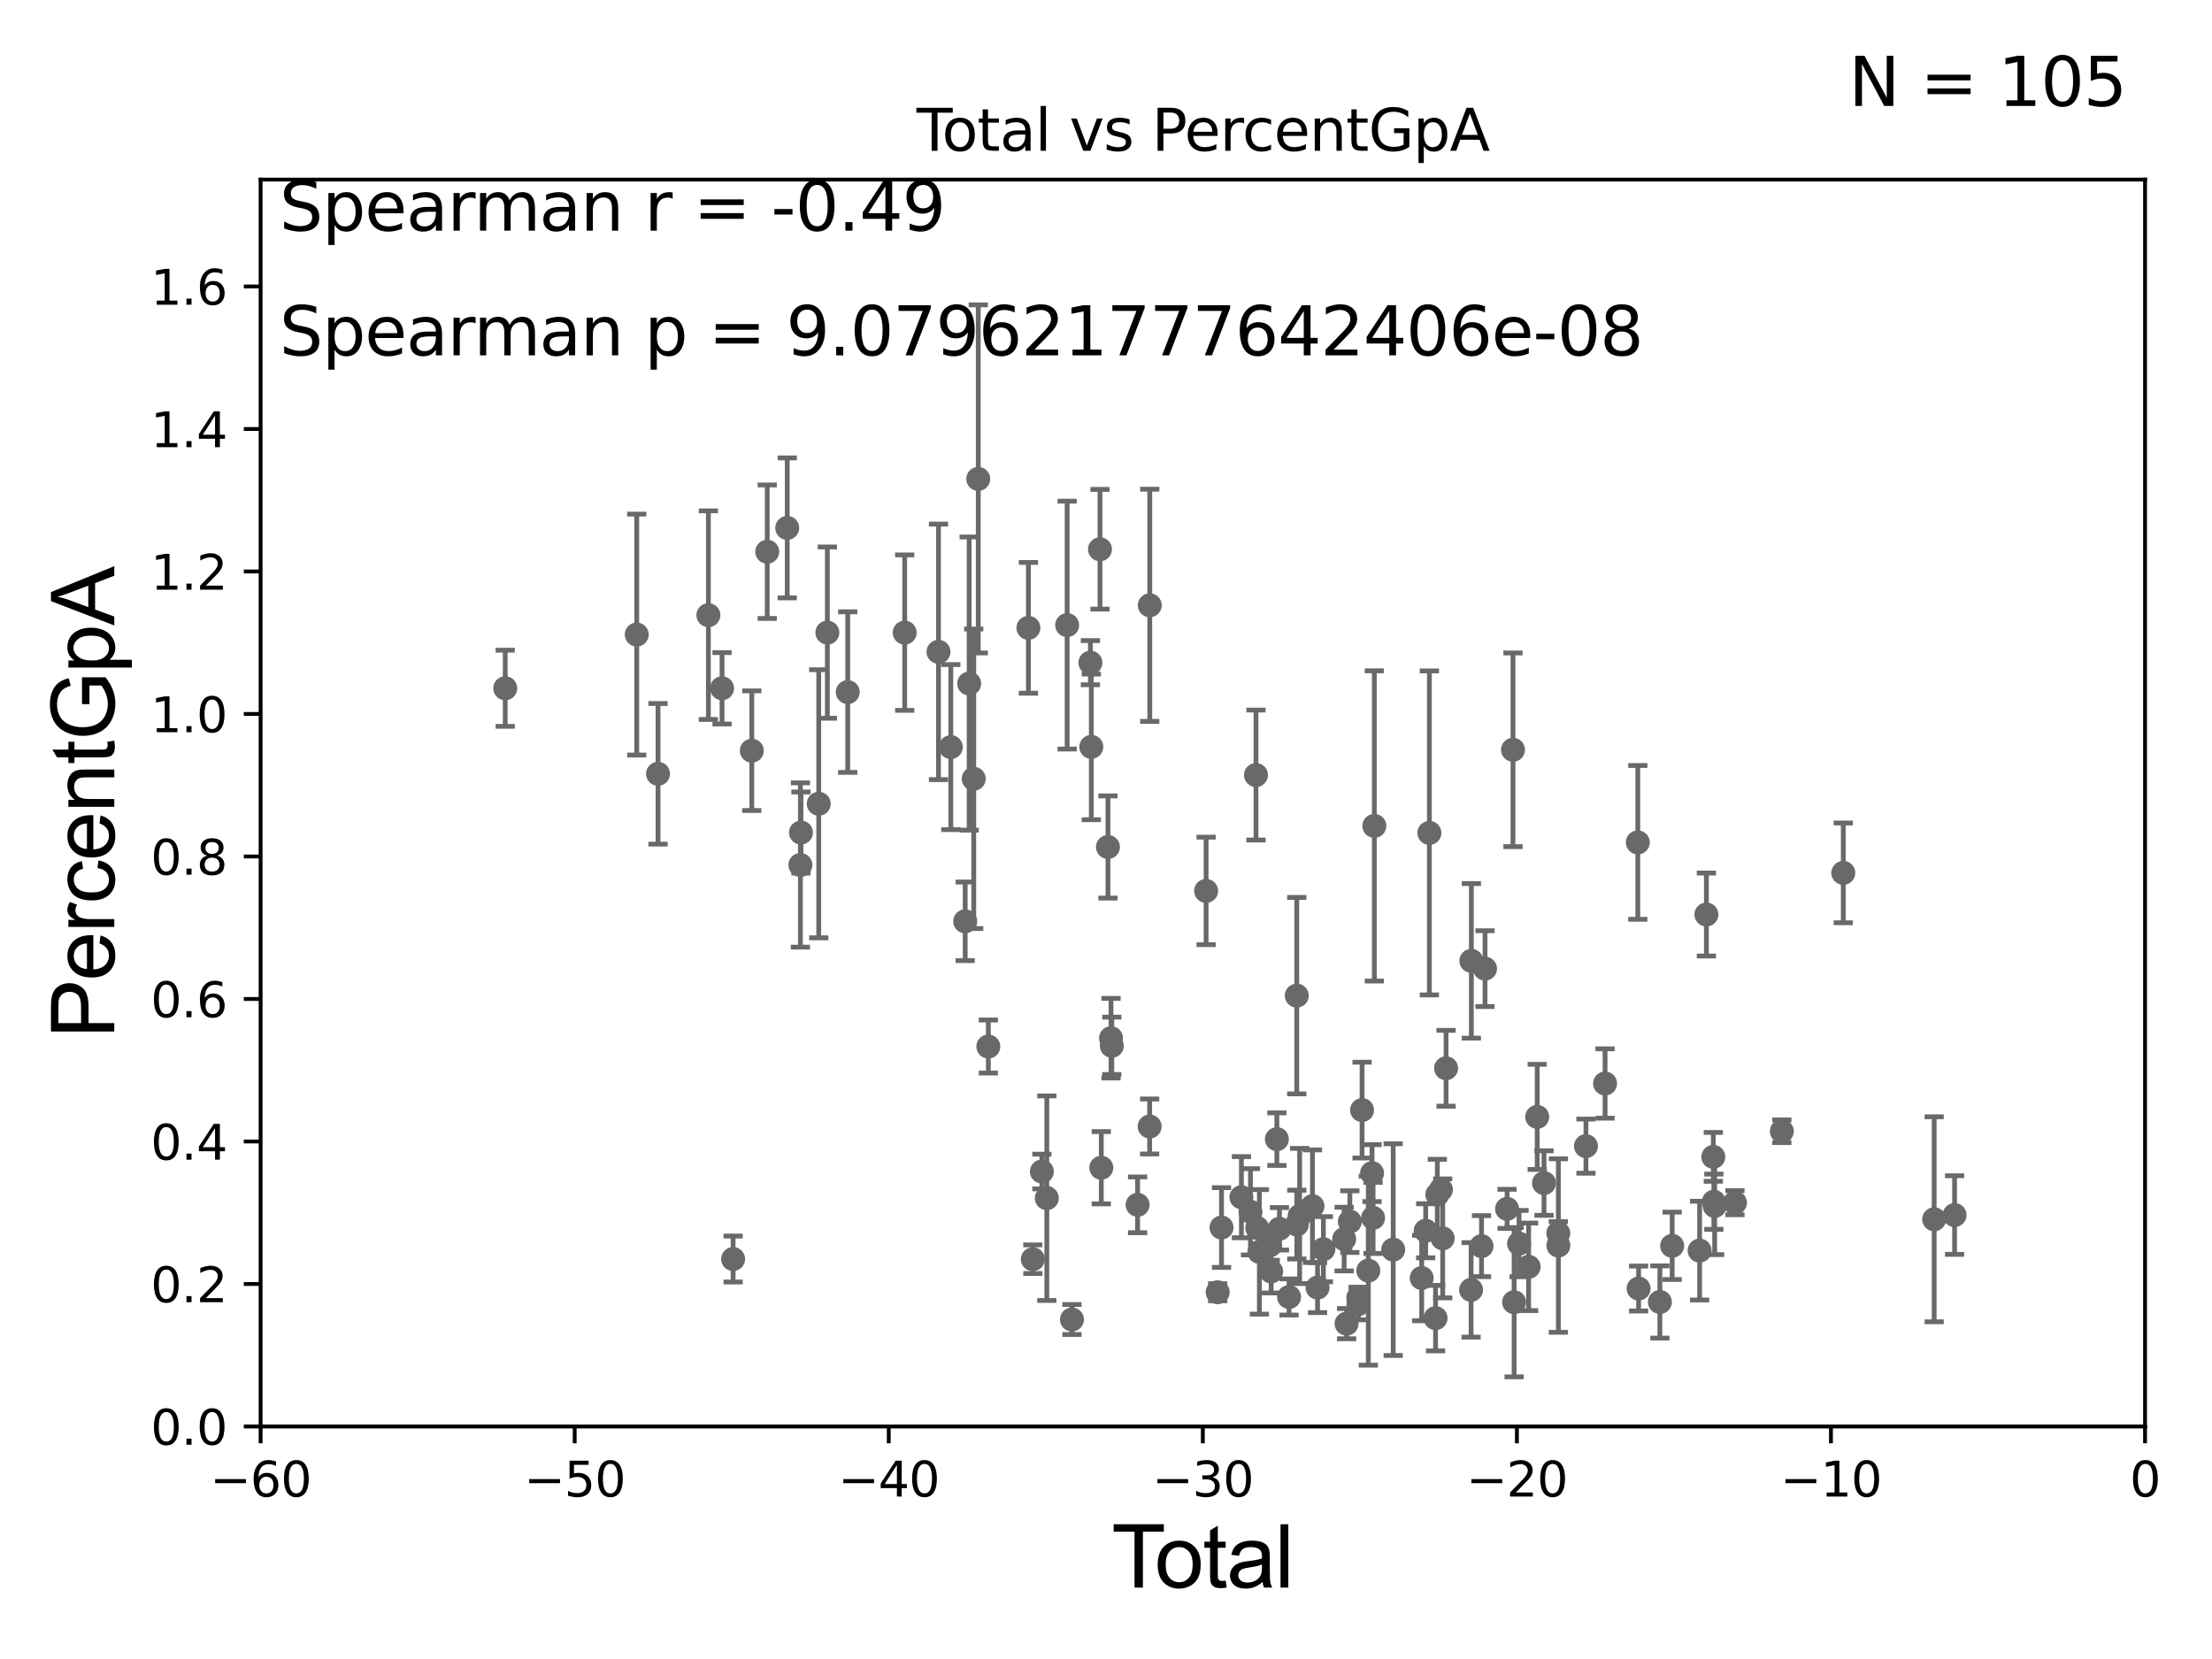 <?xml version="1.0" encoding="utf-8" standalone="no"?>
<!DOCTYPE svg PUBLIC "-//W3C//DTD SVG 1.1//EN"
  "http://www.w3.org/Graphics/SVG/1.1/DTD/svg11.dtd">
<svg xmlns:xlink="http://www.w3.org/1999/xlink" width="460.8pt" height="345.6pt" viewBox="0 0 460.8 345.6" xmlns="http://www.w3.org/2000/svg" version="1.1">
 <defs>
  <style type="text/css">*{stroke-linejoin: round; stroke-linecap: butt}</style>
 </defs>
 <g id="figure_1">
  <g id="patch_1">
   <path d="M 0 345.6 
L 460.8 345.6 
L 460.8 0 
L 0 0 
z
" style="fill: #ffffff"/>
  </g>
  <g id="axes_1">
   <g id="patch_2">
    <path d="M 54.29 297.16 
L 446.85 297.16 
L 446.85 37.411 
L 54.29 37.411 
z
" style="fill: #ffffff"/>
   </g>
   <g id="PathCollection_1">
    <defs>
     <path id="mb17ff53a19" d="M 0 1.118 
C 0.297 1.118 0.581 1 0.791 0.791 
C 1 0.581 1.118 0.297 1.118 0 
C 1.118 -0.297 1 -0.581 0.791 -0.791 
C 0.581 -1 0.297 -1.118 0 -1.118 
C -0.297 -1.118 -0.581 -1 -0.791 -0.791 
C -1 -0.581 -1.118 -0.297 -1.118 0 
C -1.118 0.297 -1 0.581 -0.791 0.791 
C -0.581 1 -0.297 1.118 0 1.118 
z
" style="stroke: #696969"/>
    </defs>
    <g clip-path="url(#p4d9bd52de6)">
     <use xlink:href="#mb17ff53a19" x="105.248" y="143.379" style="fill: #696969; stroke: #696969"/>
     <use xlink:href="#mb17ff53a19" x="296.997" y="256.392" style="fill: #696969; stroke: #696969"/>
     <use xlink:href="#mb17ff53a19" x="296.164" y="266.239" style="fill: #696969; stroke: #696969"/>
     <use xlink:href="#mb17ff53a19" x="290.228" y="260.32" style="fill: #696969; stroke: #696969"/>
     <use xlink:href="#mb17ff53a19" x="286.299" y="172.053" style="fill: #696969; stroke: #696969"/>
     <use xlink:href="#mb17ff53a19" x="286.037" y="253.712" style="fill: #696969; stroke: #696969"/>
     <use xlink:href="#mb17ff53a19" x="285.825" y="244.386" style="fill: #696969; stroke: #696969"/>
     <use xlink:href="#mb17ff53a19" x="285.044" y="264.694" style="fill: #696969; stroke: #696969"/>
     <use xlink:href="#mb17ff53a19" x="283.742" y="231.252" style="fill: #696969; stroke: #696969"/>
     <use xlink:href="#mb17ff53a19" x="282.983" y="271.666" style="fill: #696969; stroke: #696969"/>
     <use xlink:href="#mb17ff53a19" x="282.956" y="270.332" style="fill: #696969; stroke: #696969"/>
     <use xlink:href="#mb17ff53a19" x="281.197" y="254.49" style="fill: #696969; stroke: #696969"/>
     <use xlink:href="#mb17ff53a19" x="280.521" y="275.738" style="fill: #696969; stroke: #696969"/>
     <use xlink:href="#mb17ff53a19" x="280.011" y="258.122" style="fill: #696969; stroke: #696969"/>
     <use xlink:href="#mb17ff53a19" x="275.687" y="260.229" style="fill: #696969; stroke: #696969"/>
     <use xlink:href="#mb17ff53a19" x="297.766" y="173.512" style="fill: #696969; stroke: #696969"/>
     <use xlink:href="#mb17ff53a19" x="274.472" y="268.23" style="fill: #696969; stroke: #696969"/>
     <use xlink:href="#mb17ff53a19" x="270.74" y="253.311" style="fill: #696969; stroke: #696969"/>
     <use xlink:href="#mb17ff53a19" x="270.152" y="255.099" style="fill: #696969; stroke: #696969"/>
     <use xlink:href="#mb17ff53a19" x="270.142" y="207.41" style="fill: #696969; stroke: #696969"/>
     <use xlink:href="#mb17ff53a19" x="268.533" y="270.186" style="fill: #696969; stroke: #696969"/>
     <use xlink:href="#mb17ff53a19" x="266.528" y="255.979" style="fill: #696969; stroke: #696969"/>
     <use xlink:href="#mb17ff53a19" x="265.996" y="237.308" style="fill: #696969; stroke: #696969"/>
     <use xlink:href="#mb17ff53a19" x="264.806" y="264.864" style="fill: #696969; stroke: #696969"/>
     <use xlink:href="#mb17ff53a19" x="264.607" y="259.4" style="fill: #696969; stroke: #696969"/>
     <use xlink:href="#mb17ff53a19" x="262.353" y="260.789" style="fill: #696969; stroke: #696969"/>
     <use xlink:href="#mb17ff53a19" x="261.911" y="255.815" style="fill: #696969; stroke: #696969"/>
     <use xlink:href="#mb17ff53a19" x="261.643" y="161.454" style="fill: #696969; stroke: #696969"/>
     <use xlink:href="#mb17ff53a19" x="260.495" y="252.436" style="fill: #696969; stroke: #696969"/>
     <use xlink:href="#mb17ff53a19" x="258.608" y="249.397" style="fill: #696969; stroke: #696969"/>
     <use xlink:href="#mb17ff53a19" x="254.464" y="255.715" style="fill: #696969; stroke: #696969"/>
     <use xlink:href="#mb17ff53a19" x="273.412" y="251.272" style="fill: #696969; stroke: #696969"/>
     <use xlink:href="#mb17ff53a19" x="253.666" y="269.201" style="fill: #696969; stroke: #696969"/>
     <use xlink:href="#mb17ff53a19" x="299.054" y="274.59" style="fill: #696969; stroke: #696969"/>
     <use xlink:href="#mb17ff53a19" x="300.177" y="247.823" style="fill: #696969; stroke: #696969"/>
     <use xlink:href="#mb17ff53a19" x="383.988" y="181.837" style="fill: #696969; stroke: #696969"/>
     <use xlink:href="#mb17ff53a19" x="371.191" y="235.66" style="fill: #696969; stroke: #696969"/>
     <use xlink:href="#mb17ff53a19" x="361.422" y="250.544" style="fill: #696969; stroke: #696969"/>
     <use xlink:href="#mb17ff53a19" x="357.197" y="251.225" style="fill: #696969; stroke: #696969"/>
     <use xlink:href="#mb17ff53a19" x="357.026" y="250.341" style="fill: #696969; stroke: #696969"/>
     <use xlink:href="#mb17ff53a19" x="356.915" y="240.998" style="fill: #696969; stroke: #696969"/>
     <use xlink:href="#mb17ff53a19" x="355.472" y="190.516" style="fill: #696969; stroke: #696969"/>
     <use xlink:href="#mb17ff53a19" x="354.06" y="260.523" style="fill: #696969; stroke: #696969"/>
     <use xlink:href="#mb17ff53a19" x="348.343" y="259.529" style="fill: #696969; stroke: #696969"/>
     <use xlink:href="#mb17ff53a19" x="345.784" y="271.23" style="fill: #696969; stroke: #696969"/>
     <use xlink:href="#mb17ff53a19" x="341.351" y="268.426" style="fill: #696969; stroke: #696969"/>
     <use xlink:href="#mb17ff53a19" x="341.185" y="175.487" style="fill: #696969; stroke: #696969"/>
     <use xlink:href="#mb17ff53a19" x="334.365" y="225.713" style="fill: #696969; stroke: #696969"/>
     <use xlink:href="#mb17ff53a19" x="330.381" y="238.759" style="fill: #696969; stroke: #696969"/>
     <use xlink:href="#mb17ff53a19" x="299.422" y="248.845" style="fill: #696969; stroke: #696969"/>
     <use xlink:href="#mb17ff53a19" x="324.638" y="259.471" style="fill: #696969; stroke: #696969"/>
     <use xlink:href="#mb17ff53a19" x="321.645" y="246.45" style="fill: #696969; stroke: #696969"/>
     <use xlink:href="#mb17ff53a19" x="320.23" y="232.664" style="fill: #696969; stroke: #696969"/>
     <use xlink:href="#mb17ff53a19" x="318.44" y="263.902" style="fill: #696969; stroke: #696969"/>
     <use xlink:href="#mb17ff53a19" x="316.444" y="259.063" style="fill: #696969; stroke: #696969"/>
     <use xlink:href="#mb17ff53a19" x="315.419" y="271.269" style="fill: #696969; stroke: #696969"/>
     <use xlink:href="#mb17ff53a19" x="315.183" y="156.194" style="fill: #696969; stroke: #696969"/>
     <use xlink:href="#mb17ff53a19" x="313.948" y="251.827" style="fill: #696969; stroke: #696969"/>
     <use xlink:href="#mb17ff53a19" x="309.357" y="201.785" style="fill: #696969; stroke: #696969"/>
     <use xlink:href="#mb17ff53a19" x="308.626" y="259.591" style="fill: #696969; stroke: #696969"/>
     <use xlink:href="#mb17ff53a19" x="306.512" y="200.163" style="fill: #696969; stroke: #696969"/>
     <use xlink:href="#mb17ff53a19" x="306.455" y="268.708" style="fill: #696969; stroke: #696969"/>
     <use xlink:href="#mb17ff53a19" x="402.921" y="254" style="fill: #696969; stroke: #696969"/>
     <use xlink:href="#mb17ff53a19" x="301.241" y="222.539" style="fill: #696969; stroke: #696969"/>
     <use xlink:href="#mb17ff53a19" x="300.54" y="257.972" style="fill: #696969; stroke: #696969"/>
     <use xlink:href="#mb17ff53a19" x="324.625" y="256.906" style="fill: #696969; stroke: #696969"/>
     <use xlink:href="#mb17ff53a19" x="251.254" y="185.593" style="fill: #696969; stroke: #696969"/>
     <use xlink:href="#mb17ff53a19" x="407.175" y="253.117" style="fill: #696969; stroke: #696969"/>
     <use xlink:href="#mb17ff53a19" x="172.356" y="131.784" style="fill: #696969; stroke: #696969"/>
     <use xlink:href="#mb17ff53a19" x="166.858" y="173.439" style="fill: #696969; stroke: #696969"/>
     <use xlink:href="#mb17ff53a19" x="239.517" y="126.093" style="fill: #696969; stroke: #696969"/>
     <use xlink:href="#mb17ff53a19" x="170.558" y="167.44" style="fill: #696969; stroke: #696969"/>
     <use xlink:href="#mb17ff53a19" x="230.809" y="176.448" style="fill: #696969; stroke: #696969"/>
     <use xlink:href="#mb17ff53a19" x="205.888" y="218.008" style="fill: #696969; stroke: #696969"/>
     <use xlink:href="#mb17ff53a19" x="231.446" y="216.271" style="fill: #696969; stroke: #696969"/>
     <use xlink:href="#mb17ff53a19" x="222.304" y="130.224" style="fill: #696969; stroke: #696969"/>
     <use xlink:href="#mb17ff53a19" x="214.237" y="130.79" style="fill: #696969; stroke: #696969"/>
     <use xlink:href="#mb17ff53a19" x="203.79" y="99.765" style="fill: #696969; stroke: #696969"/>
     <use xlink:href="#mb17ff53a19" x="223.306" y="274.876" style="fill: #696969; stroke: #696969"/>
     <use xlink:href="#mb17ff53a19" x="231.61" y="217.86" style="fill: #696969; stroke: #696969"/>
     <use xlink:href="#mb17ff53a19" x="202.847" y="162.23" style="fill: #696969; stroke: #696969"/>
     <use xlink:href="#mb17ff53a19" x="176.599" y="144.177" style="fill: #696969; stroke: #696969"/>
     <use xlink:href="#mb17ff53a19" x="227.151" y="138.048" style="fill: #696969; stroke: #696969"/>
     <use xlink:href="#mb17ff53a19" x="201.894" y="142.396" style="fill: #696969; stroke: #696969"/>
     <use xlink:href="#mb17ff53a19" x="166.738" y="180.191" style="fill: #696969; stroke: #696969"/>
     <use xlink:href="#mb17ff53a19" x="188.465" y="131.79" style="fill: #696969; stroke: #696969"/>
     <use xlink:href="#mb17ff53a19" x="195.506" y="135.793" style="fill: #696969; stroke: #696969"/>
     <use xlink:href="#mb17ff53a19" x="159.828" y="114.931" style="fill: #696969; stroke: #696969"/>
     <use xlink:href="#mb17ff53a19" x="215.16" y="262.313" style="fill: #696969; stroke: #696969"/>
     <use xlink:href="#mb17ff53a19" x="132.646" y="132.192" style="fill: #696969; stroke: #696969"/>
     <use xlink:href="#mb17ff53a19" x="137.08" y="161.202" style="fill: #696969; stroke: #696969"/>
     <use xlink:href="#mb17ff53a19" x="217.042" y="244.051" style="fill: #696969; stroke: #696969"/>
     <use xlink:href="#mb17ff53a19" x="198.07" y="155.633" style="fill: #696969; stroke: #696969"/>
     <use xlink:href="#mb17ff53a19" x="218.071" y="249.599" style="fill: #696969; stroke: #696969"/>
     <use xlink:href="#mb17ff53a19" x="147.57" y="128.148" style="fill: #696969; stroke: #696969"/>
     <use xlink:href="#mb17ff53a19" x="163.995" y="109.972" style="fill: #696969; stroke: #696969"/>
     <use xlink:href="#mb17ff53a19" x="229.42" y="243.26" style="fill: #696969; stroke: #696969"/>
     <use xlink:href="#mb17ff53a19" x="239.495" y="234.668" style="fill: #696969; stroke: #696969"/>
     <use xlink:href="#mb17ff53a19" x="152.722" y="262.277" style="fill: #696969; stroke: #696969"/>
     <use xlink:href="#mb17ff53a19" x="229.144" y="114.422" style="fill: #696969; stroke: #696969"/>
     <use xlink:href="#mb17ff53a19" x="156.617" y="156.382" style="fill: #696969; stroke: #696969"/>
     <use xlink:href="#mb17ff53a19" x="227.34" y="155.588" style="fill: #696969; stroke: #696969"/>
     <use xlink:href="#mb17ff53a19" x="236.98" y="250.985" style="fill: #696969; stroke: #696969"/>
     <use xlink:href="#mb17ff53a19" x="150.414" y="143.381" style="fill: #696969; stroke: #696969"/>
     <use xlink:href="#mb17ff53a19" x="201.069" y="191.928" style="fill: #696969; stroke: #696969"/>
    </g>
   </g>
   <g id="matplotlib.axis_1">
    <g id="xtick_1">
     <g id="line2d_1">
      <defs>
       <path id="mc7247c02c6" d="M 0 0 
L 0 3.5 
" style="stroke: #000000; stroke-width: 0.8"/>
      </defs>
      <g>
       <use xlink:href="#mc7247c02c6" x="54.29" y="297.16" style="stroke: #000000; stroke-width: 0.8"/>
      </g>
     </g>
     <g id="text_1">
      <!-- −60 -->
      <g transform="translate(43.738 311.758)scale(0.1 -0.1)">
       <defs>
        <path id="DejaVuSans-2212" d="M 678 2272 
L 4684 2272 
L 4684 1741 
L 678 1741 
L 678 2272 
z
" transform="scale(0.016)"/>
        <path id="DejaVuSans-36" d="M 2113 2584 
Q 1688 2584 1439 2293 
Q 1191 2003 1191 1497 
Q 1191 994 1439 701 
Q 1688 409 2113 409 
Q 2538 409 2786 701 
Q 3034 994 3034 1497 
Q 3034 2003 2786 2293 
Q 2538 2584 2113 2584 
z
M 3366 4563 
L 3366 3988 
Q 3128 4100 2886 4159 
Q 2644 4219 2406 4219 
Q 1781 4219 1451 3797 
Q 1122 3375 1075 2522 
Q 1259 2794 1537 2939 
Q 1816 3084 2150 3084 
Q 2853 3084 3261 2657 
Q 3669 2231 3669 1497 
Q 3669 778 3244 343 
Q 2819 -91 2113 -91 
Q 1303 -91 875 529 
Q 447 1150 447 2328 
Q 447 3434 972 4092 
Q 1497 4750 2381 4750 
Q 2619 4750 2861 4703 
Q 3103 4656 3366 4563 
z
" transform="scale(0.016)"/>
        <path id="DejaVuSans-30" d="M 2034 4250 
Q 1547 4250 1301 3770 
Q 1056 3291 1056 2328 
Q 1056 1369 1301 889 
Q 1547 409 2034 409 
Q 2525 409 2770 889 
Q 3016 1369 3016 2328 
Q 3016 3291 2770 3770 
Q 2525 4250 2034 4250 
z
M 2034 4750 
Q 2819 4750 3233 4129 
Q 3647 3509 3647 2328 
Q 3647 1150 3233 529 
Q 2819 -91 2034 -91 
Q 1250 -91 836 529 
Q 422 1150 422 2328 
Q 422 3509 836 4129 
Q 1250 4750 2034 4750 
z
" transform="scale(0.016)"/>
       </defs>
       <use xlink:href="#DejaVuSans-2212"/>
       <use xlink:href="#DejaVuSans-36" x="83.789"/>
       <use xlink:href="#DejaVuSans-30" x="147.412"/>
      </g>
     </g>
    </g>
    <g id="xtick_2">
     <g id="line2d_2">
      <g>
       <use xlink:href="#mc7247c02c6" x="119.717" y="297.16" style="stroke: #000000; stroke-width: 0.8"/>
      </g>
     </g>
     <g id="text_2">
      <!-- −50 -->
      <g transform="translate(109.164 311.758)scale(0.1 -0.1)">
       <defs>
        <path id="DejaVuSans-35" d="M 691 4666 
L 3169 4666 
L 3169 4134 
L 1269 4134 
L 1269 2991 
Q 1406 3038 1543 3061 
Q 1681 3084 1819 3084 
Q 2600 3084 3056 2656 
Q 3513 2228 3513 1497 
Q 3513 744 3044 326 
Q 2575 -91 1722 -91 
Q 1428 -91 1123 -41 
Q 819 9 494 109 
L 494 744 
Q 775 591 1075 516 
Q 1375 441 1709 441 
Q 2250 441 2565 725 
Q 2881 1009 2881 1497 
Q 2881 1984 2565 2268 
Q 2250 2553 1709 2553 
Q 1456 2553 1204 2497 
Q 953 2441 691 2322 
L 691 4666 
z
" transform="scale(0.016)"/>
       </defs>
       <use xlink:href="#DejaVuSans-2212"/>
       <use xlink:href="#DejaVuSans-35" x="83.789"/>
       <use xlink:href="#DejaVuSans-30" x="147.412"/>
      </g>
     </g>
    </g>
    <g id="xtick_3">
     <g id="line2d_3">
      <g>
       <use xlink:href="#mc7247c02c6" x="185.143" y="297.16" style="stroke: #000000; stroke-width: 0.8"/>
      </g>
     </g>
     <g id="text_3">
      <!-- −40 -->
      <g transform="translate(174.591 311.758)scale(0.1 -0.1)">
       <defs>
        <path id="DejaVuSans-34" d="M 2419 4116 
L 825 1625 
L 2419 1625 
L 2419 4116 
z
M 2253 4666 
L 3047 4666 
L 3047 1625 
L 3713 1625 
L 3713 1100 
L 3047 1100 
L 3047 0 
L 2419 0 
L 2419 1100 
L 313 1100 
L 313 1709 
L 2253 4666 
z
" transform="scale(0.016)"/>
       </defs>
       <use xlink:href="#DejaVuSans-2212"/>
       <use xlink:href="#DejaVuSans-34" x="83.789"/>
       <use xlink:href="#DejaVuSans-30" x="147.412"/>
      </g>
     </g>
    </g>
    <g id="xtick_4">
     <g id="line2d_4">
      <g>
       <use xlink:href="#mc7247c02c6" x="250.57" y="297.16" style="stroke: #000000; stroke-width: 0.8"/>
      </g>
     </g>
     <g id="text_4">
      <!-- −30 -->
      <g transform="translate(240.018 311.758)scale(0.1 -0.1)">
       <defs>
        <path id="DejaVuSans-33" d="M 2597 2516 
Q 3050 2419 3304 2112 
Q 3559 1806 3559 1356 
Q 3559 666 3084 287 
Q 2609 -91 1734 -91 
Q 1441 -91 1130 -33 
Q 819 25 488 141 
L 488 750 
Q 750 597 1062 519 
Q 1375 441 1716 441 
Q 2309 441 2620 675 
Q 2931 909 2931 1356 
Q 2931 1769 2642 2001 
Q 2353 2234 1838 2234 
L 1294 2234 
L 1294 2753 
L 1863 2753 
Q 2328 2753 2575 2939 
Q 2822 3125 2822 3475 
Q 2822 3834 2567 4026 
Q 2313 4219 1838 4219 
Q 1578 4219 1281 4162 
Q 984 4106 628 3988 
L 628 4550 
Q 988 4650 1302 4700 
Q 1616 4750 1894 4750 
Q 2613 4750 3031 4423 
Q 3450 4097 3450 3541 
Q 3450 3153 3228 2886 
Q 3006 2619 2597 2516 
z
" transform="scale(0.016)"/>
       </defs>
       <use xlink:href="#DejaVuSans-2212"/>
       <use xlink:href="#DejaVuSans-33" x="83.789"/>
       <use xlink:href="#DejaVuSans-30" x="147.412"/>
      </g>
     </g>
    </g>
    <g id="xtick_5">
     <g id="line2d_5">
      <g>
       <use xlink:href="#mc7247c02c6" x="315.997" y="297.16" style="stroke: #000000; stroke-width: 0.8"/>
      </g>
     </g>
     <g id="text_5">
      <!-- −20 -->
      <g transform="translate(305.444 311.758)scale(0.1 -0.1)">
       <defs>
        <path id="DejaVuSans-32" d="M 1228 531 
L 3431 531 
L 3431 0 
L 469 0 
L 469 531 
Q 828 903 1448 1529 
Q 2069 2156 2228 2338 
Q 2531 2678 2651 2914 
Q 2772 3150 2772 3378 
Q 2772 3750 2511 3984 
Q 2250 4219 1831 4219 
Q 1534 4219 1204 4116 
Q 875 4013 500 3803 
L 500 4441 
Q 881 4594 1212 4672 
Q 1544 4750 1819 4750 
Q 2544 4750 2975 4387 
Q 3406 4025 3406 3419 
Q 3406 3131 3298 2873 
Q 3191 2616 2906 2266 
Q 2828 2175 2409 1742 
Q 1991 1309 1228 531 
z
" transform="scale(0.016)"/>
       </defs>
       <use xlink:href="#DejaVuSans-2212"/>
       <use xlink:href="#DejaVuSans-32" x="83.789"/>
       <use xlink:href="#DejaVuSans-30" x="147.412"/>
      </g>
     </g>
    </g>
    <g id="xtick_6">
     <g id="line2d_6">
      <g>
       <use xlink:href="#mc7247c02c6" x="381.423" y="297.16" style="stroke: #000000; stroke-width: 0.8"/>
      </g>
     </g>
     <g id="text_6">
      <!-- −10 -->
      <g transform="translate(370.871 311.758)scale(0.1 -0.1)">
       <defs>
        <path id="DejaVuSans-31" d="M 794 531 
L 1825 531 
L 1825 4091 
L 703 3866 
L 703 4441 
L 1819 4666 
L 2450 4666 
L 2450 531 
L 3481 531 
L 3481 0 
L 794 0 
L 794 531 
z
" transform="scale(0.016)"/>
       </defs>
       <use xlink:href="#DejaVuSans-2212"/>
       <use xlink:href="#DejaVuSans-31" x="83.789"/>
       <use xlink:href="#DejaVuSans-30" x="147.412"/>
      </g>
     </g>
    </g>
    <g id="xtick_7">
     <g id="line2d_7">
      <g>
       <use xlink:href="#mc7247c02c6" x="446.85" y="297.16" style="stroke: #000000; stroke-width: 0.8"/>
      </g>
     </g>
     <g id="text_7">
      <!-- 0 -->
      <g transform="translate(443.669 311.758)scale(0.1 -0.1)">
       <use xlink:href="#DejaVuSans-30"/>
      </g>
     </g>
    </g>
    <g id="text_8">
     <!-- Total -->
     <g transform="translate(231.565 330.722)scale(0.18 -0.18)">
      <defs>
       <path id="ArialMT-54" d="M 1659 0 
L 1659 4041 
L 150 4041 
L 150 4581 
L 3781 4581 
L 3781 4041 
L 2266 4041 
L 2266 0 
L 1659 0 
z
" transform="scale(0.016)"/>
       <path id="ArialMT-6f" d="M 213 1659 
Q 213 2581 725 3025 
Q 1153 3394 1769 3394 
Q 2453 3394 2887 2945 
Q 3322 2497 3322 1706 
Q 3322 1066 3130 698 
Q 2938 331 2570 128 
Q 2203 -75 1769 -75 
Q 1072 -75 642 372 
Q 213 819 213 1659 
z
M 791 1659 
Q 791 1022 1069 705 
Q 1347 388 1769 388 
Q 2188 388 2466 706 
Q 2744 1025 2744 1678 
Q 2744 2294 2464 2611 
Q 2184 2928 1769 2928 
Q 1347 2928 1069 2612 
Q 791 2297 791 1659 
z
" transform="scale(0.016)"/>
       <path id="ArialMT-74" d="M 1650 503 
L 1731 6 
Q 1494 -44 1306 -44 
Q 1000 -44 831 53 
Q 663 150 594 308 
Q 525 466 525 972 
L 525 2881 
L 113 2881 
L 113 3319 
L 525 3319 
L 525 4141 
L 1084 4478 
L 1084 3319 
L 1650 3319 
L 1650 2881 
L 1084 2881 
L 1084 941 
Q 1084 700 1114 631 
Q 1144 563 1211 522 
Q 1278 481 1403 481 
Q 1497 481 1650 503 
z
" transform="scale(0.016)"/>
       <path id="ArialMT-61" d="M 2588 409 
Q 2275 144 1986 34 
Q 1697 -75 1366 -75 
Q 819 -75 525 192 
Q 231 459 231 875 
Q 231 1119 342 1320 
Q 453 1522 633 1644 
Q 813 1766 1038 1828 
Q 1203 1872 1538 1913 
Q 2219 1994 2541 2106 
Q 2544 2222 2544 2253 
Q 2544 2597 2384 2738 
Q 2169 2928 1744 2928 
Q 1347 2928 1158 2789 
Q 969 2650 878 2297 
L 328 2372 
Q 403 2725 575 2942 
Q 747 3159 1072 3276 
Q 1397 3394 1825 3394 
Q 2250 3394 2515 3294 
Q 2781 3194 2906 3042 
Q 3031 2891 3081 2659 
Q 3109 2516 3109 2141 
L 3109 1391 
Q 3109 606 3145 398 
Q 3181 191 3288 0 
L 2700 0 
Q 2613 175 2588 409 
z
M 2541 1666 
Q 2234 1541 1622 1453 
Q 1275 1403 1131 1340 
Q 988 1278 909 1158 
Q 831 1038 831 891 
Q 831 666 1001 516 
Q 1172 366 1500 366 
Q 1825 366 2078 508 
Q 2331 650 2450 897 
Q 2541 1088 2541 1459 
L 2541 1666 
z
" transform="scale(0.016)"/>
       <path id="ArialMT-6c" d="M 409 0 
L 409 4581 
L 972 4581 
L 972 0 
L 409 0 
z
" transform="scale(0.016)"/>
      </defs>
      <use xlink:href="#ArialMT-54"/>
      <use xlink:href="#ArialMT-6f" x="49.959"/>
      <use xlink:href="#ArialMT-74" x="105.574"/>
      <use xlink:href="#ArialMT-61" x="133.357"/>
      <use xlink:href="#ArialMT-6c" x="188.973"/>
     </g>
    </g>
   </g>
   <g id="matplotlib.axis_2">
    <g id="ytick_1">
     <g id="line2d_8">
      <defs>
       <path id="mddfdb35d39" d="M 0 0 
L -3.5 0 
" style="stroke: #000000; stroke-width: 0.8"/>
      </defs>
      <g>
       <use xlink:href="#mddfdb35d39" x="54.29" y="297.16" style="stroke: #000000; stroke-width: 0.8"/>
      </g>
     </g>
     <g id="text_9">
      <!-- 0.0 -->
      <g transform="translate(31.387 300.959)scale(0.1 -0.1)">
       <defs>
        <path id="DejaVuSans-2e" d="M 684 794 
L 1344 794 
L 1344 0 
L 684 0 
L 684 794 
z
" transform="scale(0.016)"/>
       </defs>
       <use xlink:href="#DejaVuSans-30"/>
       <use xlink:href="#DejaVuSans-2e" x="63.623"/>
       <use xlink:href="#DejaVuSans-30" x="95.41"/>
      </g>
     </g>
    </g>
    <g id="ytick_2">
     <g id="line2d_9">
      <g>
       <use xlink:href="#mddfdb35d39" x="54.29" y="267.474" style="stroke: #000000; stroke-width: 0.8"/>
      </g>
     </g>
     <g id="text_10">
      <!-- 0.2 -->
      <g transform="translate(31.387 271.274)scale(0.1 -0.1)">
       <use xlink:href="#DejaVuSans-30"/>
       <use xlink:href="#DejaVuSans-2e" x="63.623"/>
       <use xlink:href="#DejaVuSans-32" x="95.41"/>
      </g>
     </g>
    </g>
    <g id="ytick_3">
     <g id="line2d_10">
      <g>
       <use xlink:href="#mddfdb35d39" x="54.29" y="237.789" style="stroke: #000000; stroke-width: 0.8"/>
      </g>
     </g>
     <g id="text_11">
      <!-- 0.4 -->
      <g transform="translate(31.387 241.588)scale(0.1 -0.1)">
       <use xlink:href="#DejaVuSans-30"/>
       <use xlink:href="#DejaVuSans-2e" x="63.623"/>
       <use xlink:href="#DejaVuSans-34" x="95.41"/>
      </g>
     </g>
    </g>
    <g id="ytick_4">
     <g id="line2d_11">
      <g>
       <use xlink:href="#mddfdb35d39" x="54.29" y="208.103" style="stroke: #000000; stroke-width: 0.8"/>
      </g>
     </g>
     <g id="text_12">
      <!-- 0.6 -->
      <g transform="translate(31.387 211.902)scale(0.1 -0.1)">
       <use xlink:href="#DejaVuSans-30"/>
       <use xlink:href="#DejaVuSans-2e" x="63.623"/>
       <use xlink:href="#DejaVuSans-36" x="95.41"/>
      </g>
     </g>
    </g>
    <g id="ytick_5">
     <g id="line2d_12">
      <g>
       <use xlink:href="#mddfdb35d39" x="54.29" y="178.418" style="stroke: #000000; stroke-width: 0.8"/>
      </g>
     </g>
     <g id="text_13">
      <!-- 0.8 -->
      <g transform="translate(31.387 182.217)scale(0.1 -0.1)">
       <defs>
        <path id="DejaVuSans-38" d="M 2034 2216 
Q 1584 2216 1326 1975 
Q 1069 1734 1069 1313 
Q 1069 891 1326 650 
Q 1584 409 2034 409 
Q 2484 409 2743 651 
Q 3003 894 3003 1313 
Q 3003 1734 2745 1975 
Q 2488 2216 2034 2216 
z
M 1403 2484 
Q 997 2584 770 2862 
Q 544 3141 544 3541 
Q 544 4100 942 4425 
Q 1341 4750 2034 4750 
Q 2731 4750 3128 4425 
Q 3525 4100 3525 3541 
Q 3525 3141 3298 2862 
Q 3072 2584 2669 2484 
Q 3125 2378 3379 2068 
Q 3634 1759 3634 1313 
Q 3634 634 3220 271 
Q 2806 -91 2034 -91 
Q 1263 -91 848 271 
Q 434 634 434 1313 
Q 434 1759 690 2068 
Q 947 2378 1403 2484 
z
M 1172 3481 
Q 1172 3119 1398 2916 
Q 1625 2713 2034 2713 
Q 2441 2713 2670 2916 
Q 2900 3119 2900 3481 
Q 2900 3844 2670 4047 
Q 2441 4250 2034 4250 
Q 1625 4250 1398 4047 
Q 1172 3844 1172 3481 
z
" transform="scale(0.016)"/>
       </defs>
       <use xlink:href="#DejaVuSans-30"/>
       <use xlink:href="#DejaVuSans-2e" x="63.623"/>
       <use xlink:href="#DejaVuSans-38" x="95.41"/>
      </g>
     </g>
    </g>
    <g id="ytick_6">
     <g id="line2d_13">
      <g>
       <use xlink:href="#mddfdb35d39" x="54.29" y="148.732" style="stroke: #000000; stroke-width: 0.8"/>
      </g>
     </g>
     <g id="text_14">
      <!-- 1.0 -->
      <g transform="translate(31.387 152.531)scale(0.1 -0.1)">
       <use xlink:href="#DejaVuSans-31"/>
       <use xlink:href="#DejaVuSans-2e" x="63.623"/>
       <use xlink:href="#DejaVuSans-30" x="95.41"/>
      </g>
     </g>
    </g>
    <g id="ytick_7">
     <g id="line2d_14">
      <g>
       <use xlink:href="#mddfdb35d39" x="54.29" y="119.047" style="stroke: #000000; stroke-width: 0.8"/>
      </g>
     </g>
     <g id="text_15">
      <!-- 1.2 -->
      <g transform="translate(31.387 122.846)scale(0.1 -0.1)">
       <use xlink:href="#DejaVuSans-31"/>
       <use xlink:href="#DejaVuSans-2e" x="63.623"/>
       <use xlink:href="#DejaVuSans-32" x="95.41"/>
      </g>
     </g>
    </g>
    <g id="ytick_8">
     <g id="line2d_15">
      <g>
       <use xlink:href="#mddfdb35d39" x="54.29" y="89.361" style="stroke: #000000; stroke-width: 0.8"/>
      </g>
     </g>
     <g id="text_16">
      <!-- 1.4 -->
      <g transform="translate(31.387 93.16)scale(0.1 -0.1)">
       <use xlink:href="#DejaVuSans-31"/>
       <use xlink:href="#DejaVuSans-2e" x="63.623"/>
       <use xlink:href="#DejaVuSans-34" x="95.41"/>
      </g>
     </g>
    </g>
    <g id="ytick_9">
     <g id="line2d_16">
      <g>
       <use xlink:href="#mddfdb35d39" x="54.29" y="59.675" style="stroke: #000000; stroke-width: 0.8"/>
      </g>
     </g>
     <g id="text_17">
      <!-- 1.6 -->
      <g transform="translate(31.387 63.475)scale(0.1 -0.1)">
       <use xlink:href="#DejaVuSans-31"/>
       <use xlink:href="#DejaVuSans-2e" x="63.623"/>
       <use xlink:href="#DejaVuSans-36" x="95.41"/>
      </g>
     </g>
    </g>
    <g id="text_18">
     <!-- PercentGpA -->
     <g transform="translate(23.809 216.309)rotate(-90)scale(0.18 -0.18)">
      <defs>
       <path id="ArialMT-50" d="M 494 0 
L 494 4581 
L 2222 4581 
Q 2678 4581 2919 4538 
Q 3256 4481 3484 4323 
Q 3713 4166 3852 3881 
Q 3991 3597 3991 3256 
Q 3991 2672 3619 2267 
Q 3247 1863 2275 1863 
L 1100 1863 
L 1100 0 
L 494 0 
z
M 1100 2403 
L 2284 2403 
Q 2872 2403 3119 2622 
Q 3366 2841 3366 3238 
Q 3366 3525 3220 3729 
Q 3075 3934 2838 4000 
Q 2684 4041 2272 4041 
L 1100 4041 
L 1100 2403 
z
" transform="scale(0.016)"/>
       <path id="ArialMT-65" d="M 2694 1069 
L 3275 997 
Q 3138 488 2766 206 
Q 2394 -75 1816 -75 
Q 1088 -75 661 373 
Q 234 822 234 1631 
Q 234 2469 665 2931 
Q 1097 3394 1784 3394 
Q 2450 3394 2872 2941 
Q 3294 2488 3294 1666 
Q 3294 1616 3291 1516 
L 816 1516 
Q 847 969 1125 678 
Q 1403 388 1819 388 
Q 2128 388 2347 550 
Q 2566 713 2694 1069 
z
M 847 1978 
L 2700 1978 
Q 2663 2397 2488 2606 
Q 2219 2931 1791 2931 
Q 1403 2931 1139 2672 
Q 875 2413 847 1978 
z
" transform="scale(0.016)"/>
       <path id="ArialMT-72" d="M 416 0 
L 416 3319 
L 922 3319 
L 922 2816 
Q 1116 3169 1280 3281 
Q 1444 3394 1641 3394 
Q 1925 3394 2219 3213 
L 2025 2691 
Q 1819 2813 1613 2813 
Q 1428 2813 1281 2702 
Q 1134 2591 1072 2394 
Q 978 2094 978 1738 
L 978 0 
L 416 0 
z
" transform="scale(0.016)"/>
       <path id="ArialMT-63" d="M 2588 1216 
L 3141 1144 
Q 3050 572 2676 248 
Q 2303 -75 1759 -75 
Q 1078 -75 664 370 
Q 250 816 250 1647 
Q 250 2184 428 2587 
Q 606 2991 970 3192 
Q 1334 3394 1763 3394 
Q 2303 3394 2647 3120 
Q 2991 2847 3088 2344 
L 2541 2259 
Q 2463 2594 2264 2762 
Q 2066 2931 1784 2931 
Q 1359 2931 1093 2626 
Q 828 2322 828 1663 
Q 828 994 1084 691 
Q 1341 388 1753 388 
Q 2084 388 2306 591 
Q 2528 794 2588 1216 
z
" transform="scale(0.016)"/>
       <path id="ArialMT-6e" d="M 422 0 
L 422 3319 
L 928 3319 
L 928 2847 
Q 1294 3394 1984 3394 
Q 2284 3394 2536 3286 
Q 2788 3178 2913 3003 
Q 3038 2828 3088 2588 
Q 3119 2431 3119 2041 
L 3119 0 
L 2556 0 
L 2556 2019 
Q 2556 2363 2490 2533 
Q 2425 2703 2258 2804 
Q 2091 2906 1866 2906 
Q 1506 2906 1245 2678 
Q 984 2450 984 1813 
L 984 0 
L 422 0 
z
" transform="scale(0.016)"/>
       <path id="ArialMT-47" d="M 2638 1797 
L 2638 2334 
L 4578 2338 
L 4578 638 
Q 4131 281 3656 101 
Q 3181 -78 2681 -78 
Q 2006 -78 1454 211 
Q 903 500 622 1047 
Q 341 1594 341 2269 
Q 341 2938 620 3517 
Q 900 4097 1425 4378 
Q 1950 4659 2634 4659 
Q 3131 4659 3532 4498 
Q 3934 4338 4162 4050 
Q 4391 3763 4509 3300 
L 3963 3150 
Q 3859 3500 3706 3700 
Q 3553 3900 3268 4020 
Q 2984 4141 2638 4141 
Q 2222 4141 1919 4014 
Q 1616 3888 1430 3681 
Q 1244 3475 1141 3228 
Q 966 2803 966 2306 
Q 966 1694 1177 1281 
Q 1388 869 1791 669 
Q 2194 469 2647 469 
Q 3041 469 3416 620 
Q 3791 772 3984 944 
L 3984 1797 
L 2638 1797 
z
" transform="scale(0.016)"/>
       <path id="ArialMT-70" d="M 422 -1272 
L 422 3319 
L 934 3319 
L 934 2888 
Q 1116 3141 1344 3267 
Q 1572 3394 1897 3394 
Q 2322 3394 2647 3175 
Q 2972 2956 3137 2557 
Q 3303 2159 3303 1684 
Q 3303 1175 3120 767 
Q 2938 359 2589 142 
Q 2241 -75 1856 -75 
Q 1575 -75 1351 44 
Q 1128 163 984 344 
L 984 -1272 
L 422 -1272 
z
M 931 1641 
Q 931 1000 1190 694 
Q 1450 388 1819 388 
Q 2194 388 2461 705 
Q 2728 1022 2728 1688 
Q 2728 2322 2467 2637 
Q 2206 2953 1844 2953 
Q 1484 2953 1207 2617 
Q 931 2281 931 1641 
z
" transform="scale(0.016)"/>
       <path id="ArialMT-41" d="M -9 0 
L 1750 4581 
L 2403 4581 
L 4278 0 
L 3588 0 
L 3053 1388 
L 1138 1388 
L 634 0 
L -9 0 
z
M 1313 1881 
L 2866 1881 
L 2388 3150 
Q 2169 3728 2063 4100 
Q 1975 3659 1816 3225 
L 1313 1881 
z
" transform="scale(0.016)"/>
      </defs>
      <use xlink:href="#ArialMT-50"/>
      <use xlink:href="#ArialMT-65" x="66.699"/>
      <use xlink:href="#ArialMT-72" x="122.314"/>
      <use xlink:href="#ArialMT-63" x="155.615"/>
      <use xlink:href="#ArialMT-65" x="205.615"/>
      <use xlink:href="#ArialMT-6e" x="261.23"/>
      <use xlink:href="#ArialMT-74" x="316.846"/>
      <use xlink:href="#ArialMT-47" x="344.629"/>
      <use xlink:href="#ArialMT-70" x="422.412"/>
      <use xlink:href="#ArialMT-41" x="478.027"/>
     </g>
    </g>
   </g>
   <g id="LineCollection_1">
    <path d="M 105.248 151.307 
L 105.248 135.451 
" clip-path="url(#p4d9bd52de6)" style="fill: none; stroke: #696969"/>
    <path d="M 296.997 262.024 
L 296.997 250.76 
" clip-path="url(#p4d9bd52de6)" style="fill: none; stroke: #696969"/>
    <path d="M 296.164 275.136 
L 296.164 257.342 
" clip-path="url(#p4d9bd52de6)" style="fill: none; stroke: #696969"/>
    <path d="M 290.228 282.376 
L 290.228 238.264 
" clip-path="url(#p4d9bd52de6)" style="fill: none; stroke: #696969"/>
    <path d="M 286.299 204.366 
L 286.299 139.74 
" clip-path="url(#p4d9bd52de6)" style="fill: none; stroke: #696969"/>
    <path d="M 286.037 261.121 
L 286.037 246.304 
" clip-path="url(#p4d9bd52de6)" style="fill: none; stroke: #696969"/>
    <path d="M 285.825 250.316 
L 285.825 238.457 
" clip-path="url(#p4d9bd52de6)" style="fill: none; stroke: #696969"/>
    <path d="M 285.044 284.389 
L 285.044 244.998 
" clip-path="url(#p4d9bd52de6)" style="fill: none; stroke: #696969"/>
    <path d="M 283.742 241.229 
L 283.742 221.274 
" clip-path="url(#p4d9bd52de6)" style="fill: none; stroke: #696969"/>
    <path d="M 282.983 274.942 
L 282.983 268.39 
" clip-path="url(#p4d9bd52de6)" style="fill: none; stroke: #696969"/>
    <path d="M 282.956 272.514 
L 282.956 268.15 
" clip-path="url(#p4d9bd52de6)" style="fill: none; stroke: #696969"/>
    <path d="M 281.197 260.911 
L 281.197 248.07 
" clip-path="url(#p4d9bd52de6)" style="fill: none; stroke: #696969"/>
    <path d="M 280.521 278.889 
L 280.521 272.587 
" clip-path="url(#p4d9bd52de6)" style="fill: none; stroke: #696969"/>
    <path d="M 280.011 264.753 
L 280.011 251.49 
" clip-path="url(#p4d9bd52de6)" style="fill: none; stroke: #696969"/>
    <path d="M 275.687 267.008 
L 275.687 253.45 
" clip-path="url(#p4d9bd52de6)" style="fill: none; stroke: #696969"/>
    <path d="M 297.766 207.261 
L 297.766 139.763 
" clip-path="url(#p4d9bd52de6)" style="fill: none; stroke: #696969"/>
    <path d="M 274.472 273.442 
L 274.472 263.019 
" clip-path="url(#p4d9bd52de6)" style="fill: none; stroke: #696969"/>
    <path d="M 270.74 267.391 
L 270.74 239.231 
" clip-path="url(#p4d9bd52de6)" style="fill: none; stroke: #696969"/>
    <path d="M 270.152 262.262 
L 270.152 247.936 
" clip-path="url(#p4d9bd52de6)" style="fill: none; stroke: #696969"/>
    <path d="M 270.142 227.872 
L 270.142 186.948 
" clip-path="url(#p4d9bd52de6)" style="fill: none; stroke: #696969"/>
    <path d="M 268.533 273.946 
L 268.533 266.425 
" clip-path="url(#p4d9bd52de6)" style="fill: none; stroke: #696969"/>
    <path d="M 266.528 260.398 
L 266.528 251.56 
" clip-path="url(#p4d9bd52de6)" style="fill: none; stroke: #696969"/>
    <path d="M 265.996 242.78 
L 265.996 231.835 
" clip-path="url(#p4d9bd52de6)" style="fill: none; stroke: #696969"/>
    <path d="M 264.806 269.343 
L 264.806 260.385 
" clip-path="url(#p4d9bd52de6)" style="fill: none; stroke: #696969"/>
    <path d="M 264.607 262.534 
L 264.607 256.265 
" clip-path="url(#p4d9bd52de6)" style="fill: none; stroke: #696969"/>
    <path d="M 262.353 273.762 
L 262.353 247.815 
" clip-path="url(#p4d9bd52de6)" style="fill: none; stroke: #696969"/>
    <path d="M 261.911 256.756 
L 261.911 254.874 
" clip-path="url(#p4d9bd52de6)" style="fill: none; stroke: #696969"/>
    <path d="M 261.643 174.992 
L 261.643 147.916 
" clip-path="url(#p4d9bd52de6)" style="fill: none; stroke: #696969"/>
    <path d="M 260.495 261.418 
L 260.495 243.455 
" clip-path="url(#p4d9bd52de6)" style="fill: none; stroke: #696969"/>
    <path d="M 258.608 257.85 
L 258.608 240.944 
" clip-path="url(#p4d9bd52de6)" style="fill: none; stroke: #696969"/>
    <path d="M 254.464 264.021 
L 254.464 247.41 
" clip-path="url(#p4d9bd52de6)" style="fill: none; stroke: #696969"/>
    <path d="M 273.412 262.999 
L 273.412 239.545 
" clip-path="url(#p4d9bd52de6)" style="fill: none; stroke: #696969"/>
    <path d="M 253.666 270.979 
L 253.666 267.422 
" clip-path="url(#p4d9bd52de6)" style="fill: none; stroke: #696969"/>
    <path d="M 299.054 281.415 
L 299.054 267.766 
" clip-path="url(#p4d9bd52de6)" style="fill: none; stroke: #696969"/>
    <path d="M 300.177 248.681 
L 300.177 246.964 
" clip-path="url(#p4d9bd52de6)" style="fill: none; stroke: #696969"/>
    <path d="M 383.988 192.225 
L 383.988 171.449 
" clip-path="url(#p4d9bd52de6)" style="fill: none; stroke: #696969"/>
    <path d="M 371.191 238.02 
L 371.191 233.299 
" clip-path="url(#p4d9bd52de6)" style="fill: none; stroke: #696969"/>
    <path d="M 361.422 253.049 
L 361.422 248.039 
" clip-path="url(#p4d9bd52de6)" style="fill: none; stroke: #696969"/>
    <path d="M 357.197 261.363 
L 357.197 241.087 
" clip-path="url(#p4d9bd52de6)" style="fill: none; stroke: #696969"/>
    <path d="M 357.026 256.094 
L 357.026 244.587 
" clip-path="url(#p4d9bd52de6)" style="fill: none; stroke: #696969"/>
    <path d="M 356.915 246.083 
L 356.915 235.913 
" clip-path="url(#p4d9bd52de6)" style="fill: none; stroke: #696969"/>
    <path d="M 355.472 199.155 
L 355.472 181.876 
" clip-path="url(#p4d9bd52de6)" style="fill: none; stroke: #696969"/>
    <path d="M 354.06 270.806 
L 354.06 250.24 
" clip-path="url(#p4d9bd52de6)" style="fill: none; stroke: #696969"/>
    <path d="M 348.343 266.545 
L 348.343 252.513 
" clip-path="url(#p4d9bd52de6)" style="fill: none; stroke: #696969"/>
    <path d="M 345.784 278.751 
L 345.784 263.708 
" clip-path="url(#p4d9bd52de6)" style="fill: none; stroke: #696969"/>
    <path d="M 341.351 273.102 
L 341.351 263.75 
" clip-path="url(#p4d9bd52de6)" style="fill: none; stroke: #696969"/>
    <path d="M 341.185 191.506 
L 341.185 159.469 
" clip-path="url(#p4d9bd52de6)" style="fill: none; stroke: #696969"/>
    <path d="M 334.365 232.936 
L 334.365 218.49 
" clip-path="url(#p4d9bd52de6)" style="fill: none; stroke: #696969"/>
    <path d="M 330.381 244.398 
L 330.381 233.12 
" clip-path="url(#p4d9bd52de6)" style="fill: none; stroke: #696969"/>
    <path d="M 299.422 256.183 
L 299.422 241.506 
" clip-path="url(#p4d9bd52de6)" style="fill: none; stroke: #696969"/>
    <path d="M 324.638 277.542 
L 324.638 241.4 
" clip-path="url(#p4d9bd52de6)" style="fill: none; stroke: #696969"/>
    <path d="M 321.645 253.168 
L 321.645 239.732 
" clip-path="url(#p4d9bd52de6)" style="fill: none; stroke: #696969"/>
    <path d="M 320.23 243.612 
L 320.23 221.716 
" clip-path="url(#p4d9bd52de6)" style="fill: none; stroke: #696969"/>
    <path d="M 318.44 273.02 
L 318.44 254.784 
" clip-path="url(#p4d9bd52de6)" style="fill: none; stroke: #696969"/>
    <path d="M 316.444 265.967 
L 316.444 252.159 
" clip-path="url(#p4d9bd52de6)" style="fill: none; stroke: #696969"/>
    <path d="M 315.419 286.818 
L 315.419 255.721 
" clip-path="url(#p4d9bd52de6)" style="fill: none; stroke: #696969"/>
    <path d="M 315.183 176.368 
L 315.183 136.02 
" clip-path="url(#p4d9bd52de6)" style="fill: none; stroke: #696969"/>
    <path d="M 313.948 255.896 
L 313.948 247.759 
" clip-path="url(#p4d9bd52de6)" style="fill: none; stroke: #696969"/>
    <path d="M 309.357 209.681 
L 309.357 193.888 
" clip-path="url(#p4d9bd52de6)" style="fill: none; stroke: #696969"/>
    <path d="M 308.626 265.948 
L 308.626 253.234 
" clip-path="url(#p4d9bd52de6)" style="fill: none; stroke: #696969"/>
    <path d="M 306.512 216.264 
L 306.512 184.061 
" clip-path="url(#p4d9bd52de6)" style="fill: none; stroke: #696969"/>
    <path d="M 306.455 278.551 
L 306.455 258.866 
" clip-path="url(#p4d9bd52de6)" style="fill: none; stroke: #696969"/>
    <path d="M 402.921 275.357 
L 402.921 232.642 
" clip-path="url(#p4d9bd52de6)" style="fill: none; stroke: #696969"/>
    <path d="M 301.241 230.436 
L 301.241 214.641 
" clip-path="url(#p4d9bd52de6)" style="fill: none; stroke: #696969"/>
    <path d="M 300.54 270.364 
L 300.54 245.58 
" clip-path="url(#p4d9bd52de6)" style="fill: none; stroke: #696969"/>
    <path d="M 324.625 259.318 
L 324.625 254.494 
" clip-path="url(#p4d9bd52de6)" style="fill: none; stroke: #696969"/>
    <path d="M 251.254 196.786 
L 251.254 174.4 
" clip-path="url(#p4d9bd52de6)" style="fill: none; stroke: #696969"/>
    <path d="M 407.175 261.306 
L 407.175 244.927 
" clip-path="url(#p4d9bd52de6)" style="fill: none; stroke: #696969"/>
    <path d="M 172.356 149.626 
L 172.356 113.942 
" clip-path="url(#p4d9bd52de6)" style="fill: none; stroke: #696969"/>
    <path d="M 166.858 181.889 
L 166.858 164.988 
" clip-path="url(#p4d9bd52de6)" style="fill: none; stroke: #696969"/>
    <path d="M 239.517 150.271 
L 239.517 101.915 
" clip-path="url(#p4d9bd52de6)" style="fill: none; stroke: #696969"/>
    <path d="M 170.558 195.368 
L 170.558 139.512 
" clip-path="url(#p4d9bd52de6)" style="fill: none; stroke: #696969"/>
    <path d="M 230.809 187.094 
L 230.809 165.802 
" clip-path="url(#p4d9bd52de6)" style="fill: none; stroke: #696969"/>
    <path d="M 205.888 223.535 
L 205.888 212.482 
" clip-path="url(#p4d9bd52de6)" style="fill: none; stroke: #696969"/>
    <path d="M 231.446 224.565 
L 231.446 207.977 
" clip-path="url(#p4d9bd52de6)" style="fill: none; stroke: #696969"/>
    <path d="M 222.304 156.04 
L 222.304 104.408 
" clip-path="url(#p4d9bd52de6)" style="fill: none; stroke: #696969"/>
    <path d="M 214.237 144.41 
L 214.237 117.171 
" clip-path="url(#p4d9bd52de6)" style="fill: none; stroke: #696969"/>
    <path d="M 203.79 136.021 
L 203.79 63.509 
" clip-path="url(#p4d9bd52de6)" style="fill: none; stroke: #696969"/>
    <path d="M 223.306 278.001 
L 223.306 271.752 
" clip-path="url(#p4d9bd52de6)" style="fill: none; stroke: #696969"/>
    <path d="M 231.61 223.832 
L 231.61 211.887 
" clip-path="url(#p4d9bd52de6)" style="fill: none; stroke: #696969"/>
    <path d="M 202.847 193.428 
L 202.847 131.032 
" clip-path="url(#p4d9bd52de6)" style="fill: none; stroke: #696969"/>
    <path d="M 176.599 160.901 
L 176.599 127.453 
" clip-path="url(#p4d9bd52de6)" style="fill: none; stroke: #696969"/>
    <path d="M 227.151 142.649 
L 227.151 133.446 
" clip-path="url(#p4d9bd52de6)" style="fill: none; stroke: #696969"/>
    <path d="M 201.894 172.928 
L 201.894 111.863 
" clip-path="url(#p4d9bd52de6)" style="fill: none; stroke: #696969"/>
    <path d="M 166.738 197.301 
L 166.738 163.081 
" clip-path="url(#p4d9bd52de6)" style="fill: none; stroke: #696969"/>
    <path d="M 188.465 147.978 
L 188.465 115.602 
" clip-path="url(#p4d9bd52de6)" style="fill: none; stroke: #696969"/>
    <path d="M 195.506 162.411 
L 195.506 109.175 
" clip-path="url(#p4d9bd52de6)" style="fill: none; stroke: #696969"/>
    <path d="M 159.828 128.833 
L 159.828 101.029 
" clip-path="url(#p4d9bd52de6)" style="fill: none; stroke: #696969"/>
    <path d="M 215.16 265.289 
L 215.16 259.336 
" clip-path="url(#p4d9bd52de6)" style="fill: none; stroke: #696969"/>
    <path d="M 132.646 157.286 
L 132.646 107.097 
" clip-path="url(#p4d9bd52de6)" style="fill: none; stroke: #696969"/>
    <path d="M 137.08 175.847 
L 137.08 146.557 
" clip-path="url(#p4d9bd52de6)" style="fill: none; stroke: #696969"/>
    <path d="M 217.042 247.666 
L 217.042 240.435 
" clip-path="url(#p4d9bd52de6)" style="fill: none; stroke: #696969"/>
    <path d="M 198.07 172.826 
L 198.07 138.441 
" clip-path="url(#p4d9bd52de6)" style="fill: none; stroke: #696969"/>
    <path d="M 218.071 270.904 
L 218.071 228.293 
" clip-path="url(#p4d9bd52de6)" style="fill: none; stroke: #696969"/>
    <path d="M 147.57 149.875 
L 147.57 106.421 
" clip-path="url(#p4d9bd52de6)" style="fill: none; stroke: #696969"/>
    <path d="M 163.995 124.553 
L 163.995 95.392 
" clip-path="url(#p4d9bd52de6)" style="fill: none; stroke: #696969"/>
    <path d="M 229.42 250.787 
L 229.42 235.732 
" clip-path="url(#p4d9bd52de6)" style="fill: none; stroke: #696969"/>
    <path d="M 239.495 240.399 
L 239.495 228.936 
" clip-path="url(#p4d9bd52de6)" style="fill: none; stroke: #696969"/>
    <path d="M 152.722 267.06 
L 152.722 257.494 
" clip-path="url(#p4d9bd52de6)" style="fill: none; stroke: #696969"/>
    <path d="M 229.144 126.892 
L 229.144 101.952 
" clip-path="url(#p4d9bd52de6)" style="fill: none; stroke: #696969"/>
    <path d="M 156.617 168.844 
L 156.617 143.921 
" clip-path="url(#p4d9bd52de6)" style="fill: none; stroke: #696969"/>
    <path d="M 227.34 170.757 
L 227.34 140.42 
" clip-path="url(#p4d9bd52de6)" style="fill: none; stroke: #696969"/>
    <path d="M 236.98 256.796 
L 236.98 245.173 
" clip-path="url(#p4d9bd52de6)" style="fill: none; stroke: #696969"/>
    <path d="M 150.414 150.815 
L 150.414 135.946 
" clip-path="url(#p4d9bd52de6)" style="fill: none; stroke: #696969"/>
    <path d="M 201.069 200.113 
L 201.069 183.744 
" clip-path="url(#p4d9bd52de6)" style="fill: none; stroke: #696969"/>
   </g>
   <g id="line2d_17">
    <defs>
     <path id="m6890e197f1" d="M 2 0 
L -2 -0 
" style="stroke: #696969"/>
    </defs>
    <g clip-path="url(#p4d9bd52de6)">
     <use xlink:href="#m6890e197f1" x="105.248" y="151.307" style="fill: #696969; stroke: #696969"/>
     <use xlink:href="#m6890e197f1" x="296.997" y="262.024" style="fill: #696969; stroke: #696969"/>
     <use xlink:href="#m6890e197f1" x="296.164" y="275.136" style="fill: #696969; stroke: #696969"/>
     <use xlink:href="#m6890e197f1" x="290.228" y="282.376" style="fill: #696969; stroke: #696969"/>
     <use xlink:href="#m6890e197f1" x="286.299" y="204.366" style="fill: #696969; stroke: #696969"/>
     <use xlink:href="#m6890e197f1" x="286.037" y="261.121" style="fill: #696969; stroke: #696969"/>
     <use xlink:href="#m6890e197f1" x="285.825" y="250.316" style="fill: #696969; stroke: #696969"/>
     <use xlink:href="#m6890e197f1" x="285.044" y="284.389" style="fill: #696969; stroke: #696969"/>
     <use xlink:href="#m6890e197f1" x="283.742" y="241.229" style="fill: #696969; stroke: #696969"/>
     <use xlink:href="#m6890e197f1" x="282.983" y="274.942" style="fill: #696969; stroke: #696969"/>
     <use xlink:href="#m6890e197f1" x="282.956" y="272.514" style="fill: #696969; stroke: #696969"/>
     <use xlink:href="#m6890e197f1" x="281.197" y="260.911" style="fill: #696969; stroke: #696969"/>
     <use xlink:href="#m6890e197f1" x="280.521" y="278.889" style="fill: #696969; stroke: #696969"/>
     <use xlink:href="#m6890e197f1" x="280.011" y="264.753" style="fill: #696969; stroke: #696969"/>
     <use xlink:href="#m6890e197f1" x="275.687" y="267.008" style="fill: #696969; stroke: #696969"/>
     <use xlink:href="#m6890e197f1" x="297.766" y="207.261" style="fill: #696969; stroke: #696969"/>
     <use xlink:href="#m6890e197f1" x="274.472" y="273.442" style="fill: #696969; stroke: #696969"/>
     <use xlink:href="#m6890e197f1" x="270.74" y="267.391" style="fill: #696969; stroke: #696969"/>
     <use xlink:href="#m6890e197f1" x="270.152" y="262.262" style="fill: #696969; stroke: #696969"/>
     <use xlink:href="#m6890e197f1" x="270.142" y="227.872" style="fill: #696969; stroke: #696969"/>
     <use xlink:href="#m6890e197f1" x="268.533" y="273.946" style="fill: #696969; stroke: #696969"/>
     <use xlink:href="#m6890e197f1" x="266.528" y="260.398" style="fill: #696969; stroke: #696969"/>
     <use xlink:href="#m6890e197f1" x="265.996" y="242.78" style="fill: #696969; stroke: #696969"/>
     <use xlink:href="#m6890e197f1" x="264.806" y="269.343" style="fill: #696969; stroke: #696969"/>
     <use xlink:href="#m6890e197f1" x="264.607" y="262.534" style="fill: #696969; stroke: #696969"/>
     <use xlink:href="#m6890e197f1" x="262.353" y="273.762" style="fill: #696969; stroke: #696969"/>
     <use xlink:href="#m6890e197f1" x="261.911" y="256.756" style="fill: #696969; stroke: #696969"/>
     <use xlink:href="#m6890e197f1" x="261.643" y="174.992" style="fill: #696969; stroke: #696969"/>
     <use xlink:href="#m6890e197f1" x="260.495" y="261.418" style="fill: #696969; stroke: #696969"/>
     <use xlink:href="#m6890e197f1" x="258.608" y="257.85" style="fill: #696969; stroke: #696969"/>
     <use xlink:href="#m6890e197f1" x="254.464" y="264.021" style="fill: #696969; stroke: #696969"/>
     <use xlink:href="#m6890e197f1" x="273.412" y="262.999" style="fill: #696969; stroke: #696969"/>
     <use xlink:href="#m6890e197f1" x="253.666" y="270.979" style="fill: #696969; stroke: #696969"/>
     <use xlink:href="#m6890e197f1" x="299.054" y="281.415" style="fill: #696969; stroke: #696969"/>
     <use xlink:href="#m6890e197f1" x="300.177" y="248.681" style="fill: #696969; stroke: #696969"/>
     <use xlink:href="#m6890e197f1" x="383.988" y="192.225" style="fill: #696969; stroke: #696969"/>
     <use xlink:href="#m6890e197f1" x="371.191" y="238.02" style="fill: #696969; stroke: #696969"/>
     <use xlink:href="#m6890e197f1" x="361.422" y="253.049" style="fill: #696969; stroke: #696969"/>
     <use xlink:href="#m6890e197f1" x="357.197" y="261.363" style="fill: #696969; stroke: #696969"/>
     <use xlink:href="#m6890e197f1" x="357.026" y="256.094" style="fill: #696969; stroke: #696969"/>
     <use xlink:href="#m6890e197f1" x="356.915" y="246.083" style="fill: #696969; stroke: #696969"/>
     <use xlink:href="#m6890e197f1" x="355.472" y="199.155" style="fill: #696969; stroke: #696969"/>
     <use xlink:href="#m6890e197f1" x="354.06" y="270.806" style="fill: #696969; stroke: #696969"/>
     <use xlink:href="#m6890e197f1" x="348.343" y="266.545" style="fill: #696969; stroke: #696969"/>
     <use xlink:href="#m6890e197f1" x="345.784" y="278.751" style="fill: #696969; stroke: #696969"/>
     <use xlink:href="#m6890e197f1" x="341.351" y="273.102" style="fill: #696969; stroke: #696969"/>
     <use xlink:href="#m6890e197f1" x="341.185" y="191.506" style="fill: #696969; stroke: #696969"/>
     <use xlink:href="#m6890e197f1" x="334.365" y="232.936" style="fill: #696969; stroke: #696969"/>
     <use xlink:href="#m6890e197f1" x="330.381" y="244.398" style="fill: #696969; stroke: #696969"/>
     <use xlink:href="#m6890e197f1" x="299.422" y="256.183" style="fill: #696969; stroke: #696969"/>
     <use xlink:href="#m6890e197f1" x="324.638" y="277.542" style="fill: #696969; stroke: #696969"/>
     <use xlink:href="#m6890e197f1" x="321.645" y="253.168" style="fill: #696969; stroke: #696969"/>
     <use xlink:href="#m6890e197f1" x="320.23" y="243.612" style="fill: #696969; stroke: #696969"/>
     <use xlink:href="#m6890e197f1" x="318.44" y="273.02" style="fill: #696969; stroke: #696969"/>
     <use xlink:href="#m6890e197f1" x="316.444" y="265.967" style="fill: #696969; stroke: #696969"/>
     <use xlink:href="#m6890e197f1" x="315.419" y="286.818" style="fill: #696969; stroke: #696969"/>
     <use xlink:href="#m6890e197f1" x="315.183" y="176.368" style="fill: #696969; stroke: #696969"/>
     <use xlink:href="#m6890e197f1" x="313.948" y="255.896" style="fill: #696969; stroke: #696969"/>
     <use xlink:href="#m6890e197f1" x="309.357" y="209.681" style="fill: #696969; stroke: #696969"/>
     <use xlink:href="#m6890e197f1" x="308.626" y="265.948" style="fill: #696969; stroke: #696969"/>
     <use xlink:href="#m6890e197f1" x="306.512" y="216.264" style="fill: #696969; stroke: #696969"/>
     <use xlink:href="#m6890e197f1" x="306.455" y="278.551" style="fill: #696969; stroke: #696969"/>
     <use xlink:href="#m6890e197f1" x="402.921" y="275.357" style="fill: #696969; stroke: #696969"/>
     <use xlink:href="#m6890e197f1" x="301.241" y="230.436" style="fill: #696969; stroke: #696969"/>
     <use xlink:href="#m6890e197f1" x="300.54" y="270.364" style="fill: #696969; stroke: #696969"/>
     <use xlink:href="#m6890e197f1" x="324.625" y="259.318" style="fill: #696969; stroke: #696969"/>
     <use xlink:href="#m6890e197f1" x="251.254" y="196.786" style="fill: #696969; stroke: #696969"/>
     <use xlink:href="#m6890e197f1" x="407.175" y="261.306" style="fill: #696969; stroke: #696969"/>
     <use xlink:href="#m6890e197f1" x="172.356" y="149.626" style="fill: #696969; stroke: #696969"/>
     <use xlink:href="#m6890e197f1" x="166.858" y="181.889" style="fill: #696969; stroke: #696969"/>
     <use xlink:href="#m6890e197f1" x="239.517" y="150.271" style="fill: #696969; stroke: #696969"/>
     <use xlink:href="#m6890e197f1" x="170.558" y="195.368" style="fill: #696969; stroke: #696969"/>
     <use xlink:href="#m6890e197f1" x="230.809" y="187.094" style="fill: #696969; stroke: #696969"/>
     <use xlink:href="#m6890e197f1" x="205.888" y="223.535" style="fill: #696969; stroke: #696969"/>
     <use xlink:href="#m6890e197f1" x="231.446" y="224.565" style="fill: #696969; stroke: #696969"/>
     <use xlink:href="#m6890e197f1" x="222.304" y="156.04" style="fill: #696969; stroke: #696969"/>
     <use xlink:href="#m6890e197f1" x="214.237" y="144.41" style="fill: #696969; stroke: #696969"/>
     <use xlink:href="#m6890e197f1" x="203.79" y="136.021" style="fill: #696969; stroke: #696969"/>
     <use xlink:href="#m6890e197f1" x="223.306" y="278.001" style="fill: #696969; stroke: #696969"/>
     <use xlink:href="#m6890e197f1" x="231.61" y="223.832" style="fill: #696969; stroke: #696969"/>
     <use xlink:href="#m6890e197f1" x="202.847" y="193.428" style="fill: #696969; stroke: #696969"/>
     <use xlink:href="#m6890e197f1" x="176.599" y="160.901" style="fill: #696969; stroke: #696969"/>
     <use xlink:href="#m6890e197f1" x="227.151" y="142.649" style="fill: #696969; stroke: #696969"/>
     <use xlink:href="#m6890e197f1" x="201.894" y="172.928" style="fill: #696969; stroke: #696969"/>
     <use xlink:href="#m6890e197f1" x="166.738" y="197.301" style="fill: #696969; stroke: #696969"/>
     <use xlink:href="#m6890e197f1" x="188.465" y="147.978" style="fill: #696969; stroke: #696969"/>
     <use xlink:href="#m6890e197f1" x="195.506" y="162.411" style="fill: #696969; stroke: #696969"/>
     <use xlink:href="#m6890e197f1" x="159.828" y="128.833" style="fill: #696969; stroke: #696969"/>
     <use xlink:href="#m6890e197f1" x="215.16" y="265.289" style="fill: #696969; stroke: #696969"/>
     <use xlink:href="#m6890e197f1" x="132.646" y="157.286" style="fill: #696969; stroke: #696969"/>
     <use xlink:href="#m6890e197f1" x="137.08" y="175.847" style="fill: #696969; stroke: #696969"/>
     <use xlink:href="#m6890e197f1" x="217.042" y="247.666" style="fill: #696969; stroke: #696969"/>
     <use xlink:href="#m6890e197f1" x="198.07" y="172.826" style="fill: #696969; stroke: #696969"/>
     <use xlink:href="#m6890e197f1" x="218.071" y="270.904" style="fill: #696969; stroke: #696969"/>
     <use xlink:href="#m6890e197f1" x="147.57" y="149.875" style="fill: #696969; stroke: #696969"/>
     <use xlink:href="#m6890e197f1" x="163.995" y="124.553" style="fill: #696969; stroke: #696969"/>
     <use xlink:href="#m6890e197f1" x="229.42" y="250.787" style="fill: #696969; stroke: #696969"/>
     <use xlink:href="#m6890e197f1" x="239.495" y="240.399" style="fill: #696969; stroke: #696969"/>
     <use xlink:href="#m6890e197f1" x="152.722" y="267.06" style="fill: #696969; stroke: #696969"/>
     <use xlink:href="#m6890e197f1" x="229.144" y="126.892" style="fill: #696969; stroke: #696969"/>
     <use xlink:href="#m6890e197f1" x="156.617" y="168.844" style="fill: #696969; stroke: #696969"/>
     <use xlink:href="#m6890e197f1" x="227.34" y="170.757" style="fill: #696969; stroke: #696969"/>
     <use xlink:href="#m6890e197f1" x="236.98" y="256.796" style="fill: #696969; stroke: #696969"/>
     <use xlink:href="#m6890e197f1" x="150.414" y="150.815" style="fill: #696969; stroke: #696969"/>
     <use xlink:href="#m6890e197f1" x="201.069" y="200.113" style="fill: #696969; stroke: #696969"/>
    </g>
   </g>
   <g id="line2d_18">
    <g clip-path="url(#p4d9bd52de6)">
     <use xlink:href="#m6890e197f1" x="105.248" y="135.451" style="fill: #696969; stroke: #696969"/>
     <use xlink:href="#m6890e197f1" x="296.997" y="250.76" style="fill: #696969; stroke: #696969"/>
     <use xlink:href="#m6890e197f1" x="296.164" y="257.342" style="fill: #696969; stroke: #696969"/>
     <use xlink:href="#m6890e197f1" x="290.228" y="238.264" style="fill: #696969; stroke: #696969"/>
     <use xlink:href="#m6890e197f1" x="286.299" y="139.74" style="fill: #696969; stroke: #696969"/>
     <use xlink:href="#m6890e197f1" x="286.037" y="246.304" style="fill: #696969; stroke: #696969"/>
     <use xlink:href="#m6890e197f1" x="285.825" y="238.457" style="fill: #696969; stroke: #696969"/>
     <use xlink:href="#m6890e197f1" x="285.044" y="244.998" style="fill: #696969; stroke: #696969"/>
     <use xlink:href="#m6890e197f1" x="283.742" y="221.274" style="fill: #696969; stroke: #696969"/>
     <use xlink:href="#m6890e197f1" x="282.983" y="268.39" style="fill: #696969; stroke: #696969"/>
     <use xlink:href="#m6890e197f1" x="282.956" y="268.15" style="fill: #696969; stroke: #696969"/>
     <use xlink:href="#m6890e197f1" x="281.197" y="248.07" style="fill: #696969; stroke: #696969"/>
     <use xlink:href="#m6890e197f1" x="280.521" y="272.587" style="fill: #696969; stroke: #696969"/>
     <use xlink:href="#m6890e197f1" x="280.011" y="251.49" style="fill: #696969; stroke: #696969"/>
     <use xlink:href="#m6890e197f1" x="275.687" y="253.45" style="fill: #696969; stroke: #696969"/>
     <use xlink:href="#m6890e197f1" x="297.766" y="139.763" style="fill: #696969; stroke: #696969"/>
     <use xlink:href="#m6890e197f1" x="274.472" y="263.019" style="fill: #696969; stroke: #696969"/>
     <use xlink:href="#m6890e197f1" x="270.74" y="239.231" style="fill: #696969; stroke: #696969"/>
     <use xlink:href="#m6890e197f1" x="270.152" y="247.936" style="fill: #696969; stroke: #696969"/>
     <use xlink:href="#m6890e197f1" x="270.142" y="186.948" style="fill: #696969; stroke: #696969"/>
     <use xlink:href="#m6890e197f1" x="268.533" y="266.425" style="fill: #696969; stroke: #696969"/>
     <use xlink:href="#m6890e197f1" x="266.528" y="251.56" style="fill: #696969; stroke: #696969"/>
     <use xlink:href="#m6890e197f1" x="265.996" y="231.835" style="fill: #696969; stroke: #696969"/>
     <use xlink:href="#m6890e197f1" x="264.806" y="260.385" style="fill: #696969; stroke: #696969"/>
     <use xlink:href="#m6890e197f1" x="264.607" y="256.265" style="fill: #696969; stroke: #696969"/>
     <use xlink:href="#m6890e197f1" x="262.353" y="247.815" style="fill: #696969; stroke: #696969"/>
     <use xlink:href="#m6890e197f1" x="261.911" y="254.874" style="fill: #696969; stroke: #696969"/>
     <use xlink:href="#m6890e197f1" x="261.643" y="147.916" style="fill: #696969; stroke: #696969"/>
     <use xlink:href="#m6890e197f1" x="260.495" y="243.455" style="fill: #696969; stroke: #696969"/>
     <use xlink:href="#m6890e197f1" x="258.608" y="240.944" style="fill: #696969; stroke: #696969"/>
     <use xlink:href="#m6890e197f1" x="254.464" y="247.41" style="fill: #696969; stroke: #696969"/>
     <use xlink:href="#m6890e197f1" x="273.412" y="239.545" style="fill: #696969; stroke: #696969"/>
     <use xlink:href="#m6890e197f1" x="253.666" y="267.422" style="fill: #696969; stroke: #696969"/>
     <use xlink:href="#m6890e197f1" x="299.054" y="267.766" style="fill: #696969; stroke: #696969"/>
     <use xlink:href="#m6890e197f1" x="300.177" y="246.964" style="fill: #696969; stroke: #696969"/>
     <use xlink:href="#m6890e197f1" x="383.988" y="171.449" style="fill: #696969; stroke: #696969"/>
     <use xlink:href="#m6890e197f1" x="371.191" y="233.299" style="fill: #696969; stroke: #696969"/>
     <use xlink:href="#m6890e197f1" x="361.422" y="248.039" style="fill: #696969; stroke: #696969"/>
     <use xlink:href="#m6890e197f1" x="357.197" y="241.087" style="fill: #696969; stroke: #696969"/>
     <use xlink:href="#m6890e197f1" x="357.026" y="244.587" style="fill: #696969; stroke: #696969"/>
     <use xlink:href="#m6890e197f1" x="356.915" y="235.913" style="fill: #696969; stroke: #696969"/>
     <use xlink:href="#m6890e197f1" x="355.472" y="181.876" style="fill: #696969; stroke: #696969"/>
     <use xlink:href="#m6890e197f1" x="354.06" y="250.24" style="fill: #696969; stroke: #696969"/>
     <use xlink:href="#m6890e197f1" x="348.343" y="252.513" style="fill: #696969; stroke: #696969"/>
     <use xlink:href="#m6890e197f1" x="345.784" y="263.708" style="fill: #696969; stroke: #696969"/>
     <use xlink:href="#m6890e197f1" x="341.351" y="263.75" style="fill: #696969; stroke: #696969"/>
     <use xlink:href="#m6890e197f1" x="341.185" y="159.469" style="fill: #696969; stroke: #696969"/>
     <use xlink:href="#m6890e197f1" x="334.365" y="218.49" style="fill: #696969; stroke: #696969"/>
     <use xlink:href="#m6890e197f1" x="330.381" y="233.12" style="fill: #696969; stroke: #696969"/>
     <use xlink:href="#m6890e197f1" x="299.422" y="241.506" style="fill: #696969; stroke: #696969"/>
     <use xlink:href="#m6890e197f1" x="324.638" y="241.4" style="fill: #696969; stroke: #696969"/>
     <use xlink:href="#m6890e197f1" x="321.645" y="239.732" style="fill: #696969; stroke: #696969"/>
     <use xlink:href="#m6890e197f1" x="320.23" y="221.716" style="fill: #696969; stroke: #696969"/>
     <use xlink:href="#m6890e197f1" x="318.44" y="254.784" style="fill: #696969; stroke: #696969"/>
     <use xlink:href="#m6890e197f1" x="316.444" y="252.159" style="fill: #696969; stroke: #696969"/>
     <use xlink:href="#m6890e197f1" x="315.419" y="255.721" style="fill: #696969; stroke: #696969"/>
     <use xlink:href="#m6890e197f1" x="315.183" y="136.02" style="fill: #696969; stroke: #696969"/>
     <use xlink:href="#m6890e197f1" x="313.948" y="247.759" style="fill: #696969; stroke: #696969"/>
     <use xlink:href="#m6890e197f1" x="309.357" y="193.888" style="fill: #696969; stroke: #696969"/>
     <use xlink:href="#m6890e197f1" x="308.626" y="253.234" style="fill: #696969; stroke: #696969"/>
     <use xlink:href="#m6890e197f1" x="306.512" y="184.061" style="fill: #696969; stroke: #696969"/>
     <use xlink:href="#m6890e197f1" x="306.455" y="258.866" style="fill: #696969; stroke: #696969"/>
     <use xlink:href="#m6890e197f1" x="402.921" y="232.642" style="fill: #696969; stroke: #696969"/>
     <use xlink:href="#m6890e197f1" x="301.241" y="214.641" style="fill: #696969; stroke: #696969"/>
     <use xlink:href="#m6890e197f1" x="300.54" y="245.58" style="fill: #696969; stroke: #696969"/>
     <use xlink:href="#m6890e197f1" x="324.625" y="254.494" style="fill: #696969; stroke: #696969"/>
     <use xlink:href="#m6890e197f1" x="251.254" y="174.4" style="fill: #696969; stroke: #696969"/>
     <use xlink:href="#m6890e197f1" x="407.175" y="244.927" style="fill: #696969; stroke: #696969"/>
     <use xlink:href="#m6890e197f1" x="172.356" y="113.942" style="fill: #696969; stroke: #696969"/>
     <use xlink:href="#m6890e197f1" x="166.858" y="164.988" style="fill: #696969; stroke: #696969"/>
     <use xlink:href="#m6890e197f1" x="239.517" y="101.915" style="fill: #696969; stroke: #696969"/>
     <use xlink:href="#m6890e197f1" x="170.558" y="139.512" style="fill: #696969; stroke: #696969"/>
     <use xlink:href="#m6890e197f1" x="230.809" y="165.802" style="fill: #696969; stroke: #696969"/>
     <use xlink:href="#m6890e197f1" x="205.888" y="212.482" style="fill: #696969; stroke: #696969"/>
     <use xlink:href="#m6890e197f1" x="231.446" y="207.977" style="fill: #696969; stroke: #696969"/>
     <use xlink:href="#m6890e197f1" x="222.304" y="104.408" style="fill: #696969; stroke: #696969"/>
     <use xlink:href="#m6890e197f1" x="214.237" y="117.171" style="fill: #696969; stroke: #696969"/>
     <use xlink:href="#m6890e197f1" x="203.79" y="63.509" style="fill: #696969; stroke: #696969"/>
     <use xlink:href="#m6890e197f1" x="223.306" y="271.752" style="fill: #696969; stroke: #696969"/>
     <use xlink:href="#m6890e197f1" x="231.61" y="211.887" style="fill: #696969; stroke: #696969"/>
     <use xlink:href="#m6890e197f1" x="202.847" y="131.032" style="fill: #696969; stroke: #696969"/>
     <use xlink:href="#m6890e197f1" x="176.599" y="127.453" style="fill: #696969; stroke: #696969"/>
     <use xlink:href="#m6890e197f1" x="227.151" y="133.446" style="fill: #696969; stroke: #696969"/>
     <use xlink:href="#m6890e197f1" x="201.894" y="111.863" style="fill: #696969; stroke: #696969"/>
     <use xlink:href="#m6890e197f1" x="166.738" y="163.081" style="fill: #696969; stroke: #696969"/>
     <use xlink:href="#m6890e197f1" x="188.465" y="115.602" style="fill: #696969; stroke: #696969"/>
     <use xlink:href="#m6890e197f1" x="195.506" y="109.175" style="fill: #696969; stroke: #696969"/>
     <use xlink:href="#m6890e197f1" x="159.828" y="101.029" style="fill: #696969; stroke: #696969"/>
     <use xlink:href="#m6890e197f1" x="215.16" y="259.336" style="fill: #696969; stroke: #696969"/>
     <use xlink:href="#m6890e197f1" x="132.646" y="107.097" style="fill: #696969; stroke: #696969"/>
     <use xlink:href="#m6890e197f1" x="137.08" y="146.557" style="fill: #696969; stroke: #696969"/>
     <use xlink:href="#m6890e197f1" x="217.042" y="240.435" style="fill: #696969; stroke: #696969"/>
     <use xlink:href="#m6890e197f1" x="198.07" y="138.441" style="fill: #696969; stroke: #696969"/>
     <use xlink:href="#m6890e197f1" x="218.071" y="228.293" style="fill: #696969; stroke: #696969"/>
     <use xlink:href="#m6890e197f1" x="147.57" y="106.421" style="fill: #696969; stroke: #696969"/>
     <use xlink:href="#m6890e197f1" x="163.995" y="95.392" style="fill: #696969; stroke: #696969"/>
     <use xlink:href="#m6890e197f1" x="229.42" y="235.732" style="fill: #696969; stroke: #696969"/>
     <use xlink:href="#m6890e197f1" x="239.495" y="228.936" style="fill: #696969; stroke: #696969"/>
     <use xlink:href="#m6890e197f1" x="152.722" y="257.494" style="fill: #696969; stroke: #696969"/>
     <use xlink:href="#m6890e197f1" x="229.144" y="101.952" style="fill: #696969; stroke: #696969"/>
     <use xlink:href="#m6890e197f1" x="156.617" y="143.921" style="fill: #696969; stroke: #696969"/>
     <use xlink:href="#m6890e197f1" x="227.34" y="140.42" style="fill: #696969; stroke: #696969"/>
     <use xlink:href="#m6890e197f1" x="236.98" y="245.173" style="fill: #696969; stroke: #696969"/>
     <use xlink:href="#m6890e197f1" x="150.414" y="135.946" style="fill: #696969; stroke: #696969"/>
     <use xlink:href="#m6890e197f1" x="201.069" y="183.744" style="fill: #696969; stroke: #696969"/>
    </g>
   </g>
   <g id="line2d_19">
    <defs>
     <path id="mea738b720f" d="M 0 2 
C 0.53 2 1.039 1.789 1.414 1.414 
C 1.789 1.039 2 0.53 2 0 
C 2 -0.53 1.789 -1.039 1.414 -1.414 
C 1.039 -1.789 0.53 -2 0 -2 
C -0.53 -2 -1.039 -1.789 -1.414 -1.414 
C -1.789 -1.039 -2 -0.53 -2 0 
C -2 0.53 -1.789 1.039 -1.414 1.414 
C -1.039 1.789 -0.53 2 0 2 
z
" style="stroke: #696969"/>
    </defs>
    <g clip-path="url(#p4d9bd52de6)">
     <use xlink:href="#mea738b720f" x="105.248" y="143.379" style="fill: #696969; stroke: #696969"/>
     <use xlink:href="#mea738b720f" x="296.997" y="256.392" style="fill: #696969; stroke: #696969"/>
     <use xlink:href="#mea738b720f" x="296.164" y="266.239" style="fill: #696969; stroke: #696969"/>
     <use xlink:href="#mea738b720f" x="290.228" y="260.32" style="fill: #696969; stroke: #696969"/>
     <use xlink:href="#mea738b720f" x="286.299" y="172.053" style="fill: #696969; stroke: #696969"/>
     <use xlink:href="#mea738b720f" x="286.037" y="253.712" style="fill: #696969; stroke: #696969"/>
     <use xlink:href="#mea738b720f" x="285.825" y="244.386" style="fill: #696969; stroke: #696969"/>
     <use xlink:href="#mea738b720f" x="285.044" y="264.694" style="fill: #696969; stroke: #696969"/>
     <use xlink:href="#mea738b720f" x="283.742" y="231.252" style="fill: #696969; stroke: #696969"/>
     <use xlink:href="#mea738b720f" x="282.983" y="271.666" style="fill: #696969; stroke: #696969"/>
     <use xlink:href="#mea738b720f" x="282.956" y="270.332" style="fill: #696969; stroke: #696969"/>
     <use xlink:href="#mea738b720f" x="281.197" y="254.49" style="fill: #696969; stroke: #696969"/>
     <use xlink:href="#mea738b720f" x="280.521" y="275.738" style="fill: #696969; stroke: #696969"/>
     <use xlink:href="#mea738b720f" x="280.011" y="258.122" style="fill: #696969; stroke: #696969"/>
     <use xlink:href="#mea738b720f" x="275.687" y="260.229" style="fill: #696969; stroke: #696969"/>
     <use xlink:href="#mea738b720f" x="297.766" y="173.512" style="fill: #696969; stroke: #696969"/>
     <use xlink:href="#mea738b720f" x="274.472" y="268.23" style="fill: #696969; stroke: #696969"/>
     <use xlink:href="#mea738b720f" x="270.74" y="253.311" style="fill: #696969; stroke: #696969"/>
     <use xlink:href="#mea738b720f" x="270.152" y="255.099" style="fill: #696969; stroke: #696969"/>
     <use xlink:href="#mea738b720f" x="270.142" y="207.41" style="fill: #696969; stroke: #696969"/>
     <use xlink:href="#mea738b720f" x="268.533" y="270.186" style="fill: #696969; stroke: #696969"/>
     <use xlink:href="#mea738b720f" x="266.528" y="255.979" style="fill: #696969; stroke: #696969"/>
     <use xlink:href="#mea738b720f" x="265.996" y="237.308" style="fill: #696969; stroke: #696969"/>
     <use xlink:href="#mea738b720f" x="264.806" y="264.864" style="fill: #696969; stroke: #696969"/>
     <use xlink:href="#mea738b720f" x="264.607" y="259.4" style="fill: #696969; stroke: #696969"/>
     <use xlink:href="#mea738b720f" x="262.353" y="260.789" style="fill: #696969; stroke: #696969"/>
     <use xlink:href="#mea738b720f" x="261.911" y="255.815" style="fill: #696969; stroke: #696969"/>
     <use xlink:href="#mea738b720f" x="261.643" y="161.454" style="fill: #696969; stroke: #696969"/>
     <use xlink:href="#mea738b720f" x="260.495" y="252.436" style="fill: #696969; stroke: #696969"/>
     <use xlink:href="#mea738b720f" x="258.608" y="249.397" style="fill: #696969; stroke: #696969"/>
     <use xlink:href="#mea738b720f" x="254.464" y="255.715" style="fill: #696969; stroke: #696969"/>
     <use xlink:href="#mea738b720f" x="273.412" y="251.272" style="fill: #696969; stroke: #696969"/>
     <use xlink:href="#mea738b720f" x="253.666" y="269.201" style="fill: #696969; stroke: #696969"/>
     <use xlink:href="#mea738b720f" x="299.054" y="274.59" style="fill: #696969; stroke: #696969"/>
     <use xlink:href="#mea738b720f" x="300.177" y="247.823" style="fill: #696969; stroke: #696969"/>
     <use xlink:href="#mea738b720f" x="383.988" y="181.837" style="fill: #696969; stroke: #696969"/>
     <use xlink:href="#mea738b720f" x="371.191" y="235.66" style="fill: #696969; stroke: #696969"/>
     <use xlink:href="#mea738b720f" x="361.422" y="250.544" style="fill: #696969; stroke: #696969"/>
     <use xlink:href="#mea738b720f" x="357.197" y="251.225" style="fill: #696969; stroke: #696969"/>
     <use xlink:href="#mea738b720f" x="357.026" y="250.341" style="fill: #696969; stroke: #696969"/>
     <use xlink:href="#mea738b720f" x="356.915" y="240.998" style="fill: #696969; stroke: #696969"/>
     <use xlink:href="#mea738b720f" x="355.472" y="190.516" style="fill: #696969; stroke: #696969"/>
     <use xlink:href="#mea738b720f" x="354.06" y="260.523" style="fill: #696969; stroke: #696969"/>
     <use xlink:href="#mea738b720f" x="348.343" y="259.529" style="fill: #696969; stroke: #696969"/>
     <use xlink:href="#mea738b720f" x="345.784" y="271.23" style="fill: #696969; stroke: #696969"/>
     <use xlink:href="#mea738b720f" x="341.351" y="268.426" style="fill: #696969; stroke: #696969"/>
     <use xlink:href="#mea738b720f" x="341.185" y="175.487" style="fill: #696969; stroke: #696969"/>
     <use xlink:href="#mea738b720f" x="334.365" y="225.713" style="fill: #696969; stroke: #696969"/>
     <use xlink:href="#mea738b720f" x="330.381" y="238.759" style="fill: #696969; stroke: #696969"/>
     <use xlink:href="#mea738b720f" x="299.422" y="248.845" style="fill: #696969; stroke: #696969"/>
     <use xlink:href="#mea738b720f" x="324.638" y="259.471" style="fill: #696969; stroke: #696969"/>
     <use xlink:href="#mea738b720f" x="321.645" y="246.45" style="fill: #696969; stroke: #696969"/>
     <use xlink:href="#mea738b720f" x="320.23" y="232.664" style="fill: #696969; stroke: #696969"/>
     <use xlink:href="#mea738b720f" x="318.44" y="263.902" style="fill: #696969; stroke: #696969"/>
     <use xlink:href="#mea738b720f" x="316.444" y="259.063" style="fill: #696969; stroke: #696969"/>
     <use xlink:href="#mea738b720f" x="315.419" y="271.269" style="fill: #696969; stroke: #696969"/>
     <use xlink:href="#mea738b720f" x="315.183" y="156.194" style="fill: #696969; stroke: #696969"/>
     <use xlink:href="#mea738b720f" x="313.948" y="251.827" style="fill: #696969; stroke: #696969"/>
     <use xlink:href="#mea738b720f" x="309.357" y="201.785" style="fill: #696969; stroke: #696969"/>
     <use xlink:href="#mea738b720f" x="308.626" y="259.591" style="fill: #696969; stroke: #696969"/>
     <use xlink:href="#mea738b720f" x="306.512" y="200.163" style="fill: #696969; stroke: #696969"/>
     <use xlink:href="#mea738b720f" x="306.455" y="268.708" style="fill: #696969; stroke: #696969"/>
     <use xlink:href="#mea738b720f" x="402.921" y="254" style="fill: #696969; stroke: #696969"/>
     <use xlink:href="#mea738b720f" x="301.241" y="222.539" style="fill: #696969; stroke: #696969"/>
     <use xlink:href="#mea738b720f" x="300.54" y="257.972" style="fill: #696969; stroke: #696969"/>
     <use xlink:href="#mea738b720f" x="324.625" y="256.906" style="fill: #696969; stroke: #696969"/>
     <use xlink:href="#mea738b720f" x="251.254" y="185.593" style="fill: #696969; stroke: #696969"/>
     <use xlink:href="#mea738b720f" x="407.175" y="253.117" style="fill: #696969; stroke: #696969"/>
     <use xlink:href="#mea738b720f" x="172.356" y="131.784" style="fill: #696969; stroke: #696969"/>
     <use xlink:href="#mea738b720f" x="166.858" y="173.439" style="fill: #696969; stroke: #696969"/>
     <use xlink:href="#mea738b720f" x="239.517" y="126.093" style="fill: #696969; stroke: #696969"/>
     <use xlink:href="#mea738b720f" x="170.558" y="167.44" style="fill: #696969; stroke: #696969"/>
     <use xlink:href="#mea738b720f" x="230.809" y="176.448" style="fill: #696969; stroke: #696969"/>
     <use xlink:href="#mea738b720f" x="205.888" y="218.008" style="fill: #696969; stroke: #696969"/>
     <use xlink:href="#mea738b720f" x="231.446" y="216.271" style="fill: #696969; stroke: #696969"/>
     <use xlink:href="#mea738b720f" x="222.304" y="130.224" style="fill: #696969; stroke: #696969"/>
     <use xlink:href="#mea738b720f" x="214.237" y="130.79" style="fill: #696969; stroke: #696969"/>
     <use xlink:href="#mea738b720f" x="203.79" y="99.765" style="fill: #696969; stroke: #696969"/>
     <use xlink:href="#mea738b720f" x="223.306" y="274.876" style="fill: #696969; stroke: #696969"/>
     <use xlink:href="#mea738b720f" x="231.61" y="217.86" style="fill: #696969; stroke: #696969"/>
     <use xlink:href="#mea738b720f" x="202.847" y="162.23" style="fill: #696969; stroke: #696969"/>
     <use xlink:href="#mea738b720f" x="176.599" y="144.177" style="fill: #696969; stroke: #696969"/>
     <use xlink:href="#mea738b720f" x="227.151" y="138.048" style="fill: #696969; stroke: #696969"/>
     <use xlink:href="#mea738b720f" x="201.894" y="142.396" style="fill: #696969; stroke: #696969"/>
     <use xlink:href="#mea738b720f" x="166.738" y="180.191" style="fill: #696969; stroke: #696969"/>
     <use xlink:href="#mea738b720f" x="188.465" y="131.79" style="fill: #696969; stroke: #696969"/>
     <use xlink:href="#mea738b720f" x="195.506" y="135.793" style="fill: #696969; stroke: #696969"/>
     <use xlink:href="#mea738b720f" x="159.828" y="114.931" style="fill: #696969; stroke: #696969"/>
     <use xlink:href="#mea738b720f" x="215.16" y="262.313" style="fill: #696969; stroke: #696969"/>
     <use xlink:href="#mea738b720f" x="132.646" y="132.192" style="fill: #696969; stroke: #696969"/>
     <use xlink:href="#mea738b720f" x="137.08" y="161.202" style="fill: #696969; stroke: #696969"/>
     <use xlink:href="#mea738b720f" x="217.042" y="244.051" style="fill: #696969; stroke: #696969"/>
     <use xlink:href="#mea738b720f" x="198.07" y="155.633" style="fill: #696969; stroke: #696969"/>
     <use xlink:href="#mea738b720f" x="218.071" y="249.599" style="fill: #696969; stroke: #696969"/>
     <use xlink:href="#mea738b720f" x="147.57" y="128.148" style="fill: #696969; stroke: #696969"/>
     <use xlink:href="#mea738b720f" x="163.995" y="109.972" style="fill: #696969; stroke: #696969"/>
     <use xlink:href="#mea738b720f" x="229.42" y="243.26" style="fill: #696969; stroke: #696969"/>
     <use xlink:href="#mea738b720f" x="239.495" y="234.668" style="fill: #696969; stroke: #696969"/>
     <use xlink:href="#mea738b720f" x="152.722" y="262.277" style="fill: #696969; stroke: #696969"/>
     <use xlink:href="#mea738b720f" x="229.144" y="114.422" style="fill: #696969; stroke: #696969"/>
     <use xlink:href="#mea738b720f" x="156.617" y="156.382" style="fill: #696969; stroke: #696969"/>
     <use xlink:href="#mea738b720f" x="227.34" y="155.588" style="fill: #696969; stroke: #696969"/>
     <use xlink:href="#mea738b720f" x="236.98" y="250.985" style="fill: #696969; stroke: #696969"/>
     <use xlink:href="#mea738b720f" x="150.414" y="143.381" style="fill: #696969; stroke: #696969"/>
     <use xlink:href="#mea738b720f" x="201.069" y="191.928" style="fill: #696969; stroke: #696969"/>
    </g>
   </g>
   <g id="patch_3">
    <path d="M 54.29 297.16 
L 54.29 37.411 
" style="fill: none; stroke: #000000; stroke-width: 0.8; stroke-linejoin: miter; stroke-linecap: square"/>
   </g>
   <g id="patch_4">
    <path d="M 446.85 297.16 
L 446.85 37.411 
" style="fill: none; stroke: #000000; stroke-width: 0.8; stroke-linejoin: miter; stroke-linecap: square"/>
   </g>
   <g id="patch_5">
    <path d="M 54.29 297.16 
L 446.85 297.16 
" style="fill: none; stroke: #000000; stroke-width: 0.8; stroke-linejoin: miter; stroke-linecap: square"/>
   </g>
   <g id="patch_6">
    <path d="M 54.29 37.411 
L 446.85 37.411 
" style="fill: none; stroke: #000000; stroke-width: 0.8; stroke-linejoin: miter; stroke-linecap: square"/>
   </g>
   <g id="text_19">
    <!-- N = 105 -->
    <g transform="translate(385.098 22.074)scale(0.14 -0.14)">
     <defs>
      <path id="DejaVuSans-4e" d="M 628 4666 
L 1478 4666 
L 3547 763 
L 3547 4666 
L 4159 4666 
L 4159 0 
L 3309 0 
L 1241 3903 
L 1241 0 
L 628 0 
L 628 4666 
z
" transform="scale(0.016)"/>
      <path id="DejaVuSans-20" transform="scale(0.016)"/>
      <path id="DejaVuSans-3d" d="M 678 2906 
L 4684 2906 
L 4684 2381 
L 678 2381 
L 678 2906 
z
M 678 1631 
L 4684 1631 
L 4684 1100 
L 678 1100 
L 678 1631 
z
" transform="scale(0.016)"/>
     </defs>
     <use xlink:href="#DejaVuSans-4e"/>
     <use xlink:href="#DejaVuSans-20" x="74.805"/>
     <use xlink:href="#DejaVuSans-3d" x="106.592"/>
     <use xlink:href="#DejaVuSans-20" x="190.381"/>
     <use xlink:href="#DejaVuSans-31" x="222.168"/>
     <use xlink:href="#DejaVuSans-30" x="285.791"/>
     <use xlink:href="#DejaVuSans-35" x="349.414"/>
    </g>
   </g>
   <g id="text_20">
    <!-- Spearman r = -0.49 -->
    <g transform="translate(58.216 48.049)scale(0.14 -0.14)">
     <defs>
      <path id="DejaVuSans-53" d="M 3425 4513 
L 3425 3897 
Q 3066 4069 2747 4153 
Q 2428 4238 2131 4238 
Q 1616 4238 1336 4038 
Q 1056 3838 1056 3469 
Q 1056 3159 1242 3001 
Q 1428 2844 1947 2747 
L 2328 2669 
Q 3034 2534 3370 2195 
Q 3706 1856 3706 1288 
Q 3706 609 3251 259 
Q 2797 -91 1919 -91 
Q 1588 -91 1214 -16 
Q 841 59 441 206 
L 441 856 
Q 825 641 1194 531 
Q 1563 422 1919 422 
Q 2459 422 2753 634 
Q 3047 847 3047 1241 
Q 3047 1584 2836 1778 
Q 2625 1972 2144 2069 
L 1759 2144 
Q 1053 2284 737 2584 
Q 422 2884 422 3419 
Q 422 4038 858 4394 
Q 1294 4750 2059 4750 
Q 2388 4750 2728 4690 
Q 3069 4631 3425 4513 
z
" transform="scale(0.016)"/>
      <path id="DejaVuSans-70" d="M 1159 525 
L 1159 -1331 
L 581 -1331 
L 581 3500 
L 1159 3500 
L 1159 2969 
Q 1341 3281 1617 3432 
Q 1894 3584 2278 3584 
Q 2916 3584 3314 3078 
Q 3713 2572 3713 1747 
Q 3713 922 3314 415 
Q 2916 -91 2278 -91 
Q 1894 -91 1617 61 
Q 1341 213 1159 525 
z
M 3116 1747 
Q 3116 2381 2855 2742 
Q 2594 3103 2138 3103 
Q 1681 3103 1420 2742 
Q 1159 2381 1159 1747 
Q 1159 1113 1420 752 
Q 1681 391 2138 391 
Q 2594 391 2855 752 
Q 3116 1113 3116 1747 
z
" transform="scale(0.016)"/>
      <path id="DejaVuSans-65" d="M 3597 1894 
L 3597 1613 
L 953 1613 
Q 991 1019 1311 708 
Q 1631 397 2203 397 
Q 2534 397 2845 478 
Q 3156 559 3463 722 
L 3463 178 
Q 3153 47 2828 -22 
Q 2503 -91 2169 -91 
Q 1331 -91 842 396 
Q 353 884 353 1716 
Q 353 2575 817 3079 
Q 1281 3584 2069 3584 
Q 2775 3584 3186 3129 
Q 3597 2675 3597 1894 
z
M 3022 2063 
Q 3016 2534 2758 2815 
Q 2500 3097 2075 3097 
Q 1594 3097 1305 2825 
Q 1016 2553 972 2059 
L 3022 2063 
z
" transform="scale(0.016)"/>
      <path id="DejaVuSans-61" d="M 2194 1759 
Q 1497 1759 1228 1600 
Q 959 1441 959 1056 
Q 959 750 1161 570 
Q 1363 391 1709 391 
Q 2188 391 2477 730 
Q 2766 1069 2766 1631 
L 2766 1759 
L 2194 1759 
z
M 3341 1997 
L 3341 0 
L 2766 0 
L 2766 531 
Q 2569 213 2275 61 
Q 1981 -91 1556 -91 
Q 1019 -91 701 211 
Q 384 513 384 1019 
Q 384 1609 779 1909 
Q 1175 2209 1959 2209 
L 2766 2209 
L 2766 2266 
Q 2766 2663 2505 2880 
Q 2244 3097 1772 3097 
Q 1472 3097 1187 3025 
Q 903 2953 641 2809 
L 641 3341 
Q 956 3463 1253 3523 
Q 1550 3584 1831 3584 
Q 2591 3584 2966 3190 
Q 3341 2797 3341 1997 
z
" transform="scale(0.016)"/>
      <path id="DejaVuSans-72" d="M 2631 2963 
Q 2534 3019 2420 3045 
Q 2306 3072 2169 3072 
Q 1681 3072 1420 2755 
Q 1159 2438 1159 1844 
L 1159 0 
L 581 0 
L 581 3500 
L 1159 3500 
L 1159 2956 
Q 1341 3275 1631 3429 
Q 1922 3584 2338 3584 
Q 2397 3584 2469 3576 
Q 2541 3569 2628 3553 
L 2631 2963 
z
" transform="scale(0.016)"/>
      <path id="DejaVuSans-6d" d="M 3328 2828 
Q 3544 3216 3844 3400 
Q 4144 3584 4550 3584 
Q 5097 3584 5394 3201 
Q 5691 2819 5691 2113 
L 5691 0 
L 5113 0 
L 5113 2094 
Q 5113 2597 4934 2840 
Q 4756 3084 4391 3084 
Q 3944 3084 3684 2787 
Q 3425 2491 3425 1978 
L 3425 0 
L 2847 0 
L 2847 2094 
Q 2847 2600 2669 2842 
Q 2491 3084 2119 3084 
Q 1678 3084 1418 2786 
Q 1159 2488 1159 1978 
L 1159 0 
L 581 0 
L 581 3500 
L 1159 3500 
L 1159 2956 
Q 1356 3278 1631 3431 
Q 1906 3584 2284 3584 
Q 2666 3584 2933 3390 
Q 3200 3197 3328 2828 
z
" transform="scale(0.016)"/>
      <path id="DejaVuSans-6e" d="M 3513 2113 
L 3513 0 
L 2938 0 
L 2938 2094 
Q 2938 2591 2744 2837 
Q 2550 3084 2163 3084 
Q 1697 3084 1428 2787 
Q 1159 2491 1159 1978 
L 1159 0 
L 581 0 
L 581 3500 
L 1159 3500 
L 1159 2956 
Q 1366 3272 1645 3428 
Q 1925 3584 2291 3584 
Q 2894 3584 3203 3211 
Q 3513 2838 3513 2113 
z
" transform="scale(0.016)"/>
      <path id="DejaVuSans-2d" d="M 313 2009 
L 1997 2009 
L 1997 1497 
L 313 1497 
L 313 2009 
z
" transform="scale(0.016)"/>
      <path id="DejaVuSans-39" d="M 703 97 
L 703 672 
Q 941 559 1184 500 
Q 1428 441 1663 441 
Q 2288 441 2617 861 
Q 2947 1281 2994 2138 
Q 2813 1869 2534 1725 
Q 2256 1581 1919 1581 
Q 1219 1581 811 2004 
Q 403 2428 403 3163 
Q 403 3881 828 4315 
Q 1253 4750 1959 4750 
Q 2769 4750 3195 4129 
Q 3622 3509 3622 2328 
Q 3622 1225 3098 567 
Q 2575 -91 1691 -91 
Q 1453 -91 1209 -44 
Q 966 3 703 97 
z
M 1959 2075 
Q 2384 2075 2632 2365 
Q 2881 2656 2881 3163 
Q 2881 3666 2632 3958 
Q 2384 4250 1959 4250 
Q 1534 4250 1286 3958 
Q 1038 3666 1038 3163 
Q 1038 2656 1286 2365 
Q 1534 2075 1959 2075 
z
" transform="scale(0.016)"/>
     </defs>
     <use xlink:href="#DejaVuSans-53"/>
     <use xlink:href="#DejaVuSans-70" x="63.477"/>
     <use xlink:href="#DejaVuSans-65" x="126.953"/>
     <use xlink:href="#DejaVuSans-61" x="188.477"/>
     <use xlink:href="#DejaVuSans-72" x="249.756"/>
     <use xlink:href="#DejaVuSans-6d" x="289.119"/>
     <use xlink:href="#DejaVuSans-61" x="386.531"/>
     <use xlink:href="#DejaVuSans-6e" x="447.811"/>
     <use xlink:href="#DejaVuSans-20" x="511.189"/>
     <use xlink:href="#DejaVuSans-72" x="542.977"/>
     <use xlink:href="#DejaVuSans-20" x="584.09"/>
     <use xlink:href="#DejaVuSans-3d" x="615.877"/>
     <use xlink:href="#DejaVuSans-20" x="699.666"/>
     <use xlink:href="#DejaVuSans-2d" x="731.453"/>
     <use xlink:href="#DejaVuSans-30" x="767.537"/>
     <use xlink:href="#DejaVuSans-2e" x="831.16"/>
     <use xlink:href="#DejaVuSans-34" x="862.947"/>
     <use xlink:href="#DejaVuSans-39" x="926.57"/>
    </g>
   </g>
   <g id="text_21">
    <!-- Spearman p = 9.079621777642406e-08 -->
    <g transform="translate(58.216 74.024)scale(0.14 -0.14)">
     <defs>
      <path id="DejaVuSans-37" d="M 525 4666 
L 3525 4666 
L 3525 4397 
L 1831 0 
L 1172 0 
L 2766 4134 
L 525 4134 
L 525 4666 
z
" transform="scale(0.016)"/>
     </defs>
     <use xlink:href="#DejaVuSans-53"/>
     <use xlink:href="#DejaVuSans-70" x="63.477"/>
     <use xlink:href="#DejaVuSans-65" x="126.953"/>
     <use xlink:href="#DejaVuSans-61" x="188.477"/>
     <use xlink:href="#DejaVuSans-72" x="249.756"/>
     <use xlink:href="#DejaVuSans-6d" x="289.119"/>
     <use xlink:href="#DejaVuSans-61" x="386.531"/>
     <use xlink:href="#DejaVuSans-6e" x="447.811"/>
     <use xlink:href="#DejaVuSans-20" x="511.189"/>
     <use xlink:href="#DejaVuSans-70" x="542.977"/>
     <use xlink:href="#DejaVuSans-20" x="606.453"/>
     <use xlink:href="#DejaVuSans-3d" x="638.24"/>
     <use xlink:href="#DejaVuSans-20" x="722.029"/>
     <use xlink:href="#DejaVuSans-39" x="753.816"/>
     <use xlink:href="#DejaVuSans-2e" x="817.439"/>
     <use xlink:href="#DejaVuSans-30" x="849.227"/>
     <use xlink:href="#DejaVuSans-37" x="912.85"/>
     <use xlink:href="#DejaVuSans-39" x="976.473"/>
     <use xlink:href="#DejaVuSans-36" x="1040.096"/>
     <use xlink:href="#DejaVuSans-32" x="1103.719"/>
     <use xlink:href="#DejaVuSans-31" x="1167.342"/>
     <use xlink:href="#DejaVuSans-37" x="1230.965"/>
     <use xlink:href="#DejaVuSans-37" x="1294.588"/>
     <use xlink:href="#DejaVuSans-37" x="1358.211"/>
     <use xlink:href="#DejaVuSans-36" x="1421.834"/>
     <use xlink:href="#DejaVuSans-34" x="1485.457"/>
     <use xlink:href="#DejaVuSans-32" x="1549.08"/>
     <use xlink:href="#DejaVuSans-34" x="1612.703"/>
     <use xlink:href="#DejaVuSans-30" x="1676.326"/>
     <use xlink:href="#DejaVuSans-36" x="1739.949"/>
     <use xlink:href="#DejaVuSans-65" x="1803.572"/>
     <use xlink:href="#DejaVuSans-2d" x="1865.096"/>
     <use xlink:href="#DejaVuSans-30" x="1901.18"/>
     <use xlink:href="#DejaVuSans-38" x="1964.803"/>
    </g>
   </g>
   <g id="text_22">
    <!-- Total vs PercentGpA -->
    <g transform="translate(190.936 31.411)scale(0.12 -0.12)">
     <defs>
      <path id="DejaVuSans-54" d="M -19 4666 
L 3928 4666 
L 3928 4134 
L 2272 4134 
L 2272 0 
L 1638 0 
L 1638 4134 
L -19 4134 
L -19 4666 
z
" transform="scale(0.016)"/>
      <path id="DejaVuSans-6f" d="M 1959 3097 
Q 1497 3097 1228 2736 
Q 959 2375 959 1747 
Q 959 1119 1226 758 
Q 1494 397 1959 397 
Q 2419 397 2687 759 
Q 2956 1122 2956 1747 
Q 2956 2369 2687 2733 
Q 2419 3097 1959 3097 
z
M 1959 3584 
Q 2709 3584 3137 3096 
Q 3566 2609 3566 1747 
Q 3566 888 3137 398 
Q 2709 -91 1959 -91 
Q 1206 -91 779 398 
Q 353 888 353 1747 
Q 353 2609 779 3096 
Q 1206 3584 1959 3584 
z
" transform="scale(0.016)"/>
      <path id="DejaVuSans-74" d="M 1172 4494 
L 1172 3500 
L 2356 3500 
L 2356 3053 
L 1172 3053 
L 1172 1153 
Q 1172 725 1289 603 
Q 1406 481 1766 481 
L 2356 481 
L 2356 0 
L 1766 0 
Q 1100 0 847 248 
Q 594 497 594 1153 
L 594 3053 
L 172 3053 
L 172 3500 
L 594 3500 
L 594 4494 
L 1172 4494 
z
" transform="scale(0.016)"/>
      <path id="DejaVuSans-6c" d="M 603 4863 
L 1178 4863 
L 1178 0 
L 603 0 
L 603 4863 
z
" transform="scale(0.016)"/>
      <path id="DejaVuSans-76" d="M 191 3500 
L 800 3500 
L 1894 563 
L 2988 3500 
L 3597 3500 
L 2284 0 
L 1503 0 
L 191 3500 
z
" transform="scale(0.016)"/>
      <path id="DejaVuSans-73" d="M 2834 3397 
L 2834 2853 
Q 2591 2978 2328 3040 
Q 2066 3103 1784 3103 
Q 1356 3103 1142 2972 
Q 928 2841 928 2578 
Q 928 2378 1081 2264 
Q 1234 2150 1697 2047 
L 1894 2003 
Q 2506 1872 2764 1633 
Q 3022 1394 3022 966 
Q 3022 478 2636 193 
Q 2250 -91 1575 -91 
Q 1294 -91 989 -36 
Q 684 19 347 128 
L 347 722 
Q 666 556 975 473 
Q 1284 391 1588 391 
Q 1994 391 2212 530 
Q 2431 669 2431 922 
Q 2431 1156 2273 1281 
Q 2116 1406 1581 1522 
L 1381 1569 
Q 847 1681 609 1914 
Q 372 2147 372 2553 
Q 372 3047 722 3315 
Q 1072 3584 1716 3584 
Q 2034 3584 2315 3537 
Q 2597 3491 2834 3397 
z
" transform="scale(0.016)"/>
      <path id="DejaVuSans-50" d="M 1259 4147 
L 1259 2394 
L 2053 2394 
Q 2494 2394 2734 2622 
Q 2975 2850 2975 3272 
Q 2975 3691 2734 3919 
Q 2494 4147 2053 4147 
L 1259 4147 
z
M 628 4666 
L 2053 4666 
Q 2838 4666 3239 4311 
Q 3641 3956 3641 3272 
Q 3641 2581 3239 2228 
Q 2838 1875 2053 1875 
L 1259 1875 
L 1259 0 
L 628 0 
L 628 4666 
z
" transform="scale(0.016)"/>
      <path id="DejaVuSans-63" d="M 3122 3366 
L 3122 2828 
Q 2878 2963 2633 3030 
Q 2388 3097 2138 3097 
Q 1578 3097 1268 2742 
Q 959 2388 959 1747 
Q 959 1106 1268 751 
Q 1578 397 2138 397 
Q 2388 397 2633 464 
Q 2878 531 3122 666 
L 3122 134 
Q 2881 22 2623 -34 
Q 2366 -91 2075 -91 
Q 1284 -91 818 406 
Q 353 903 353 1747 
Q 353 2603 823 3093 
Q 1294 3584 2113 3584 
Q 2378 3584 2631 3529 
Q 2884 3475 3122 3366 
z
" transform="scale(0.016)"/>
      <path id="DejaVuSans-47" d="M 3809 666 
L 3809 1919 
L 2778 1919 
L 2778 2438 
L 4434 2438 
L 4434 434 
Q 4069 175 3628 42 
Q 3188 -91 2688 -91 
Q 1594 -91 976 548 
Q 359 1188 359 2328 
Q 359 3472 976 4111 
Q 1594 4750 2688 4750 
Q 3144 4750 3555 4637 
Q 3966 4525 4313 4306 
L 4313 3634 
Q 3963 3931 3569 4081 
Q 3175 4231 2741 4231 
Q 1884 4231 1454 3753 
Q 1025 3275 1025 2328 
Q 1025 1384 1454 906 
Q 1884 428 2741 428 
Q 3075 428 3337 486 
Q 3600 544 3809 666 
z
" transform="scale(0.016)"/>
      <path id="DejaVuSans-41" d="M 2188 4044 
L 1331 1722 
L 3047 1722 
L 2188 4044 
z
M 1831 4666 
L 2547 4666 
L 4325 0 
L 3669 0 
L 3244 1197 
L 1141 1197 
L 716 0 
L 50 0 
L 1831 4666 
z
" transform="scale(0.016)"/>
     </defs>
     <use xlink:href="#DejaVuSans-54"/>
     <use xlink:href="#DejaVuSans-6f" x="44.084"/>
     <use xlink:href="#DejaVuSans-74" x="105.266"/>
     <use xlink:href="#DejaVuSans-61" x="144.475"/>
     <use xlink:href="#DejaVuSans-6c" x="205.754"/>
     <use xlink:href="#DejaVuSans-20" x="233.537"/>
     <use xlink:href="#DejaVuSans-76" x="265.324"/>
     <use xlink:href="#DejaVuSans-73" x="324.504"/>
     <use xlink:href="#DejaVuSans-20" x="376.604"/>
     <use xlink:href="#DejaVuSans-50" x="408.391"/>
     <use xlink:href="#DejaVuSans-65" x="465.068"/>
     <use xlink:href="#DejaVuSans-72" x="526.592"/>
     <use xlink:href="#DejaVuSans-63" x="565.455"/>
     <use xlink:href="#DejaVuSans-65" x="620.436"/>
     <use xlink:href="#DejaVuSans-6e" x="681.959"/>
     <use xlink:href="#DejaVuSans-74" x="745.338"/>
     <use xlink:href="#DejaVuSans-47" x="784.547"/>
     <use xlink:href="#DejaVuSans-70" x="862.037"/>
     <use xlink:href="#DejaVuSans-41" x="925.514"/>
    </g>
   </g>
  </g>
 </g>
 <defs>
  <clipPath id="p4d9bd52de6">
   <rect x="54.29" y="37.411" width="392.56" height="259.749"/>
  </clipPath>
 </defs>
</svg>
